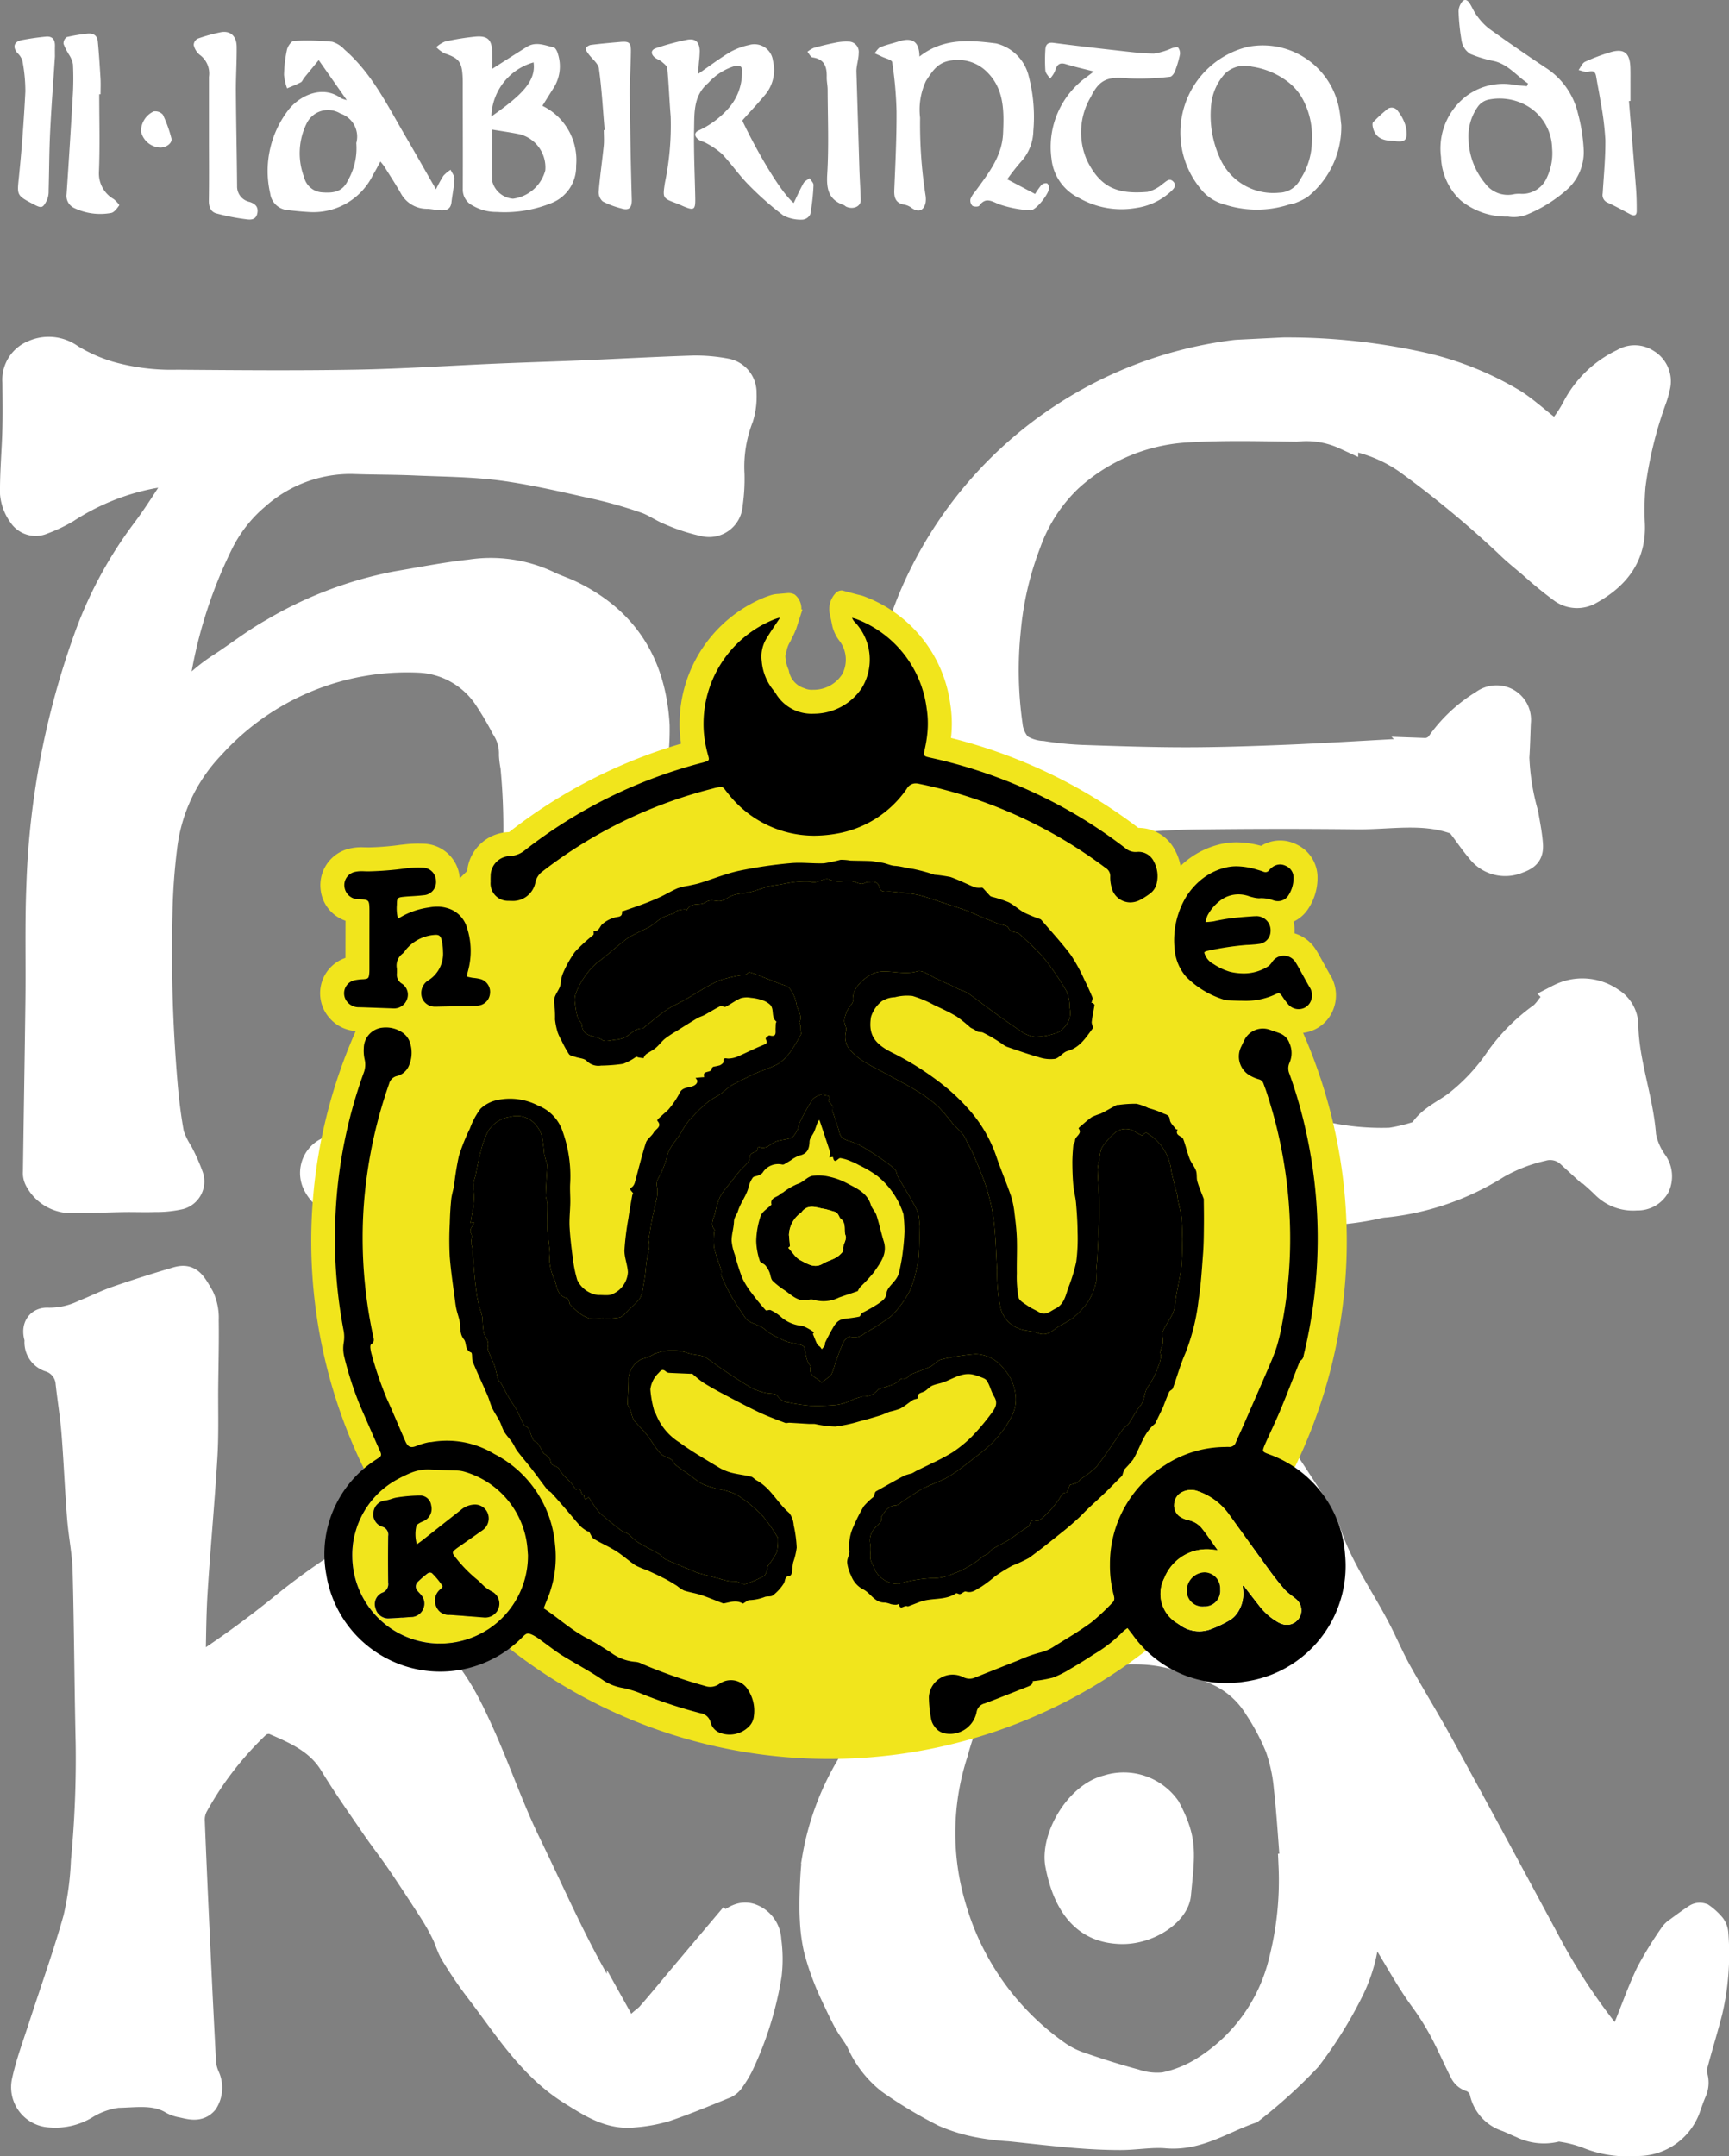 <svg xmlns="http://www.w3.org/2000/svg" viewBox="0 0 131.407 163.842"><rect x="0" y="0" width="131.407" height="163.842" fill="#808080" stroke="none"/><defs><style>.cls-1{fill:#ffffff;}.cls-2,.cls-3{fill:none;stroke:#ffffff;stroke-miterlimit:10;}.cls-2{stroke-width:2px;}.cls-4{fill:#f1e51c;}</style></defs><g id="Layer_2" data-name="Layer 2"><g id="Layer_1-2" data-name="Layer 1"><path class="cls-1" d="M27.079,10.873a1.846,1.846,0,0,0-1.204-2.242,1.803,1.803,0,0,0-2.572.754,5.111,5.111,0,0,0-.193,4.074,1.503,1.503,0,0,0,1.387,1.161c.812.058,1.531-.012,1.946-.912a4.887,4.887,0,0,0,.636-2.835m-.725-3.268c-.756-1.078-1.414-2.016-2.131-3.038-.41.499-.763.925-1.112,1.355-.088.109-.138.276-.249.334-.336.175-.694.31-1.043.46a4.195,4.195,0,0,1-.233-1.026,10.185,10.185,0,0,1,.223-1.908c.058-.262.336-.667.53-.676a18.922,18.922,0,0,1,2.906.068,2.06,2.06,0,0,1,.94.596c2.066,1.788,3.244,4.208,4.588,6.507.767,1.313,1.517,2.638,2.362,4.11a9.612,9.612,0,0,1,.569-1.036,2.695,2.695,0,0,1,.543-.449c.104.231.305.467.294.693-.028.598-.161,1.19-.229,1.788-.061.541-.424.625-.858.597-.318-.02-.632-.09-.949-.111a2.247,2.247,0,0,1-2.003-1.111c-.402-.714-.855-1.4-1.289-2.095-.071-.113-.162-.212-.301-.39-.209.381-.374.707-.563,1.019a5.035,5.035,0,0,1-4.731,2.827c-.6-.028-1.2-.088-1.797-.158a1.45,1.45,0,0,1-1.287-1.263,7.603,7.603,0,0,1,1.377-6.333c.834-1.085,2.586-1.949,4.008-.901a2.174,2.174,0,0,0,.435.141"/><path class="cls-1" d="M37.344,8.852c2.261-1.586,3.413-2.663,3.208-4.111a4.397,4.397,0,0,0-3.208,4.111m.057.995c0,1.266-.032,2.606.014,3.943a1.769,1.769,0,0,0,1.575,1.312,2.933,2.933,0,0,0,2.452-2.149,2.599,2.599,0,0,0-1.974-2.757c-.697-.139-1.402-.238-2.067-.349m3.822-1.805a4.58,4.58,0,0,1,2.564,4.554,2.951,2.951,0,0,1-1.822,2.813,9.447,9.447,0,0,1-4.224.698,3.511,3.511,0,0,1-1.817-.485,1.34,1.34,0,0,1-.751-1.212c.009-2.548,0-5.097-.003-7.645,0-.301.007-.603-.008-.903-.057-1.17-.282-1.436-1.386-1.811a2.519,2.519,0,0,1-.62-.467,2.259,2.259,0,0,1,.654-.421,18.42,18.42,0,0,1,2.349-.381c.916-.072,1.213.242,1.251,1.174.018.435.004.871.004,1.273.889-.565,1.756-1.124,2.631-1.67.68-.424,1.368-.109,2.036.042.146.033.284.33.331.528a3.075,3.075,0,0,1-.299,2.496c-.3.468-.592.942-.89,1.417"/><path class="cls-1" d="M111.612,10.617a5.458,5.458,0,0,0,1.251,3.306,2.143,2.143,0,0,0,2.237.827,2.472,2.472,0,0,1,.539-.017,2.042,2.042,0,0,0,1.936-1.258,4.318,4.318,0,0,0,.388-2.222,3.82,3.82,0,0,0-2.045-3.288,4.199,4.199,0,0,0-2.731-.404,1.344,1.344,0,0,0-.852.524,3.891,3.891,0,0,0-.723,2.532m4.522-4.272c-.852-.563-1.486-1.426-2.551-1.696a9.358,9.358,0,0,1-1.831-.548,1.449,1.449,0,0,1-.652-.914,16.263,16.263,0,0,1-.247-2.327,1.196,1.196,0,0,1,.194-.614c.198-.348.447-.307.647.003.195.302.328.65.546.933a4.769,4.769,0,0,0,.934.997q2.197,1.572,4.449,3.067a5.651,5.651,0,0,1,2.298,3.349,13.176,13.176,0,0,1,.442,2.766,3.815,3.815,0,0,1-1.353,3.12,10.718,10.718,0,0,1-3.05,1.861,2.759,2.759,0,0,1-1.354.117,5.495,5.495,0,0,1-3.598-1.235,4.715,4.715,0,0,1-1.489-3.29,5.009,5.009,0,0,1,2.013-4.698,4.69,4.69,0,0,1,3.576-.785c.312.041.625.066.937.098.03-.068.059-.136.089-.204"/><path class="cls-1" d="M53.052,5.621c.868-.6,1.618-1.169,2.42-1.651a5.032,5.032,0,0,1,1.453-.548,1.418,1.418,0,0,1,1.82,1.192,2.932,2.932,0,0,1-.53,2.511c-.563.688-1.177,1.333-1.802,2.034,1.095,2.307,2.881,5.413,3.91,6.269.252-.519.475-1.026.745-1.507.091-.162.302-.255.459-.38.106.176.311.357.302.526a16.493,16.493,0,0,1-.244,2.209.727.727,0,0,1-.573.413,2.878,2.878,0,0,1-1.476-.315,23.38,23.38,0,0,1-2.654-2.341c-.717-.725-1.299-1.584-2.001-2.327a5.964,5.964,0,0,0-1.208-.829c-.166-.105-.383-.132-.544-.242-.394-.266-.394-.589.04-.751a6.778,6.778,0,0,0,2.111-1.558,4.095,4.095,0,0,0,1.113-2.894c.041-.41-.189-.476-.522-.422a4.408,4.408,0,0,0-2.046,1.301c-1.121.936-1.049,2.244-1.072,3.484-.032,1.745.053,3.493.088,5.239.018.929-.083.994-.96.617-.148-.064-.293-.134-.443-.189-1.082-.403-1.08-.401-.902-1.578a21.537,21.537,0,0,0,.437-5.023c-.101-1.219-.144-2.444-.256-3.662-.017-.183-.256-.365-.425-.509-.161-.136-.386-.197-.545-.336-.306-.268-.273-.569.107-.692a18.259,18.259,0,0,1,2.374-.641c.644-.116.93.186.953.846a7.648,7.648,0,0,1-.059.839c-.022.277-.043.555-.07.915"/><path class="cls-1" d="M69.881,4.299c1.811-1.424,3.823-1.252,5.824-.998a3.365,3.365,0,0,1,2.478,2.482,12.228,12.228,0,0,1,.353,4.163,3.564,3.564,0,0,1-.896,2.297,16.27,16.27,0,0,0-1.087,1.382c.731.385,1.398.737,2.117,1.116a5.775,5.775,0,0,1,.476-.679.524.524,0,0,1,.408-.137c.08.013.178.208.184.325.024.441-1.015,1.77-1.441,1.733a8.868,8.868,0,0,1-2.32-.445c-.586-.221-1.052-.605-1.554.098-.064.089-.407.086-.524-.003a.586.586,0,0,1-.14-.51,1.812,1.812,0,0,1,.347-.552c.974-1.349,2.05-2.649,2.129-4.427.074-1.662.099-3.334-1.175-4.629a3.122,3.122,0,0,0-2.714-.927c-1.034.13-1.423.718-1.967,1.559a5.121,5.121,0,0,0-.449,2.804,35.101,35.101,0,0,0,.406,5.85,1.811,1.811,0,0,1,.012.596c-.129.614-.545.763-1.049.413a1.383,1.383,0,0,0-.539-.254c-.665-.099-.818-.498-.793-1.11.083-1.985.181-3.972.172-5.958a28.88,28.88,0,0,0-.333-3.767c-.024-.175-.521-.287-.801-.425-.177-.087-.359-.167-.539-.25.148-.158.267-.387.449-.461.443-.182.917-.285,1.375-.432.859-.276,1.579-.177,1.591,1.146"/><path class="cls-1" d="M99.708,10.645a5.963,5.963,0,0,0-.728-3.167,4.183,4.183,0,0,0-1.088-1.253,5.883,5.883,0,0,0-2.754-1.161,2.163,2.163,0,0,0-2.049.543,4.123,4.123,0,0,0-1.027,2.247,7.834,7.834,0,0,0,.81,4.485,4.431,4.431,0,0,0,4.359,2.304,1.842,1.842,0,0,0,1.599-1.024,5.379,5.379,0,0,0,.878-2.974m2.234-1.133a6.83,6.83,0,0,1-2.546,5.439,4.645,4.645,0,0,1-1.06.513c-.108.048-.242.032-.352.076a7.914,7.914,0,0,1-4.903.003,3.402,3.402,0,0,1-1.861-1.233,6.701,6.701,0,0,1,3.613-10.749,5.905,5.905,0,0,1,6.956,4.773c.082.432.114.873.153,1.178"/><path class="cls-1" d="M83.133,5.433c-.787-.204-1.469-.355-2.134-.561-.558-.174-.697.142-.833.568a2.238,2.238,0,0,1-.364.534c-.124-.204-.333-.401-.353-.615a12.216,12.216,0,0,1-.001-1.566c.013-.375.164-.592.605-.536q2.323.299,4.653.556c.995.11,1.994.247,2.992.258a5.156,5.156,0,0,0,1.37-.409c.156-.045.414-.115.472-.045a.707.707,0,0,1,.135.535,8.099,8.099,0,0,1-.377,1.265c-.064.167-.234.406-.371.416a19.628,19.628,0,0,1-3.164.121c-1.516-.138-2.185.035-2.85,1.397a5.265,5.265,0,0,0-.312,4.807c1.043,2.157,2.388,2.608,4.609,2.425a2.757,2.757,0,0,0,1.143-.598c.268-.182.519-.503.821-.182.307.328-.02.593-.248.806a4.889,4.889,0,0,1-2.566,1.192,6.503,6.503,0,0,1-4.337-.749,3.724,3.724,0,0,1-2.109-2.999,6.536,6.536,0,0,1,2.731-6.246c.137-.108.277-.213.488-.374"/><path class="cls-1" d="M7.542,7.163c0,1.988.059,3.978-.025,5.963a2.243,2.243,0,0,0,1.127,2.005c.172.132.448.435.419.474-.167.232-.39.547-.63.58a4.589,4.589,0,0,1-2.815-.387,1.018,1.018,0,0,1-.557-1.049q.258-3.814.48-7.631a22.096,22.096,0,0,0,.005-2.229,2,2,0,0,0-.284-.708,4.952,4.952,0,0,1-.434-.847.586.586,0,0,1,.248-.516,12.382,12.382,0,0,1,1.541-.257c.444-.059.772.112.817.583.089.936.149,1.875.204,2.814.023.4.004.803.004,1.205Z"/><path class="cls-1" d="M15.882,10.482q0-2.32,0-4.642a1.748,1.748,0,0,0-.709-1.678,1.351,1.351,0,0,1-.451-.746.576.576,0,0,1,.295-.476,13.318,13.318,0,0,1,1.735-.485c.73-.151,1.225.265,1.235,1.082.013,1.144-.067,2.289-.059,3.433.016,2.388.071,4.776.091,7.164a1.195,1.195,0,0,0,.952,1.21c.439.144.691.386.581.885-.11.502-.526.478-.863.431a16.245,16.245,0,0,1-2.266-.449c-.41-.118-.557-.503-.55-.966.025-1.588.009-3.175.009-4.763"/><path class="cls-1" d="M65.089,5.419q.114,3.72.228,7.44c.026.781.08,1.561.1,2.342.013.482-.548.739-1.088.512-.073-.03-.128-.104-.201-.13-1.141-.4-1.327-1.194-1.257-2.345.129-2.135.039-4.283.031-6.426-.001-.319-.078-.639-.07-.958.02-.778-.172-1.365-1.075-1.489-.147-.021-.261-.282-.39-.431a2.065,2.065,0,0,1,.474-.292c.535-.151,1.077-.284,1.622-.391a3.967,3.967,0,0,1,1.005-.09.779.779,0,0,1,.795.87c0,.461-.174.927-.174,1.388h0"/><path class="cls-1" d="M123.802,7.68c.181,2.217.368,4.434.539,6.652.044.567.054,1.139.053,1.708-.002.352-.201.395-.487.244-.565-.299-1.123-.613-1.704-.876a.628.628,0,0,1-.396-.715c.082-1.358.22-2.718.203-4.076a22.156,22.156,0,0,0-.369-2.92c-.091-.615-.223-1.223-.321-1.837-.058-.364-.177-.529-.602-.407-.218.062-.494-.08-.744-.13.162-.216.279-.528.495-.63a14.72,14.72,0,0,1,1.853-.704c1.082-.345,1.553.004,1.588,1.148.013.422.006.845.007,1.267s0,.844,0,1.266c-.038.003-.077.007-.115.01"/><path class="cls-1" d="M45.954,9.884c-.134-1.559-.219-3.124-.435-4.671-.057-.403-.532-.743-.802-1.122-.094-.131-.237-.329-.196-.429a.586.586,0,0,1,.421-.253c.731-.092,1.465-.156,2.199-.221.675-.06.816.049.809.731-.012,1.103-.097,2.206-.086,3.309q.042,3.963.151,7.926c.017.64-.202.875-.813.681a6.63,6.63,0,0,1-1.39-.525.934.934,0,0,1-.31-.753c.094-1.158.264-2.309.382-3.466.04-.397.006-.802.006-1.203l.064-.004"/><path class="cls-1" d="M4.175,4.294c-.129,1.986-.276,3.866-.366,5.748-.072,1.484-.071,2.971-.113,4.455a1.701,1.701,0,0,1-.12.694c-.323.645-.411.657-1.059.316-1.28-.674-1.22-.668-1.071-2.133.217-2.133.372-4.274.481-6.415a12.225,12.225,0,0,0-.224-2.333,1.322,1.322,0,0,0-.367-.583c-.382-.438-.295-.858.274-.986a18.592,18.592,0,0,1,1.841-.268c.519-.063.738.205.725.707-.007.301-.001.603-.001.798"/><path class="cls-1" d="M105.885,10.705c-.704-.01-1.358-.175-1.546-1.038-.026-.123-.047-.309.02-.379a11.408,11.408,0,0,1,.994-.922.558.558,0,0,1,.892.08,3.338,3.338,0,0,1,.611,1.22c.16,1.009-.034,1.18-.971,1.039"/><path class="cls-1" d="M12.171,11.213a1.564,1.564,0,0,1-1.454-1.221,1.655,1.655,0,0,1,.962-1.523.777.777,0,0,1,.698.244,9.841,9.841,0,0,1,.649,1.793c.096.359-.379.715-.855.707"/><path class="cls-1" d="M13.396,53.621a5.475,5.475,0,0,0,.465-.448,12.935,12.935,0,0,1,2.981-2.612c1.286-.838,2.499-1.801,3.834-2.549a29.318,29.318,0,0,1,9.436-3.601c1.874-.316,3.743-.687,5.629-.893a10.214,10.214,0,0,1,5.874.837c.574.29,1.199.478,1.778.759,4.179,2.024,6.234,5.399,6.5,10.009a19.261,19.261,0,0,1-1.802,8.463,98.102,98.102,0,0,1-5.703,12.285c-.905,1.568-1.816,3.134-2.737,4.723.37-.07.772-.117,1.157-.225a6.269,6.269,0,0,1,4.831.72c.887.481,1.804.912,2.668,1.43.622.372,1.153.896,1.774,1.272a4.542,4.542,0,0,0,2.332.942.639.639,0,0,0,.427-.336c.911-1.846,1.787-3.709,2.71-5.55a6.5,6.5,0,0,1,1.027-1.559,1.144,1.144,0,0,1,2.044.473,3.426,3.426,0,0,1,.278,1.163c-.036,2.512-.056,5.026-.207,7.531a10.859,10.859,0,0,1-.704,2.724,2.713,2.713,0,0,1-2.032,1.792c-1.249.321-2.488.721-3.757.917a12.325,12.325,0,0,1-2.86-.005,21.869,21.869,0,0,1-3.099-.458c-1.2-.275-2.37-.679-3.555-1.02-1.39-.4-2.764-.882-4.179-1.155a10.86,10.86,0,0,0-3.173-.132,14.496,14.496,0,0,0-4.462,1.04,33.25,33.25,0,0,1-3.375,1.272,2.884,2.884,0,0,1-3.429-1.326,1.913,1.913,0,0,1,.66-2.603,13.968,13.968,0,0,0,1.949-1.29c1.054-.909,2.046-1.893,3.044-2.866.512-.5.945-1.081,1.473-1.561a16.346,16.346,0,0,0,3.668-4.99,26.146,26.146,0,0,0,1.442-2.905c1.123-3.287,2.703-6.463,2.944-9.985a48.893,48.893,0,0,0-.213-5.64,6.625,6.625,0,0,1-.113-.88,3.579,3.579,0,0,0-.585-2.083,23.869,23.869,0,0,0-1.298-2.211,6.522,6.522,0,0,0-5.263-2.975,20,20,0,0,0-15.696,6.597,13.35,13.35,0,0,0-3.62,7.733,47.431,47.431,0,0,0-.349,4.898,117.955,117.955,0,0,0,.398,13.133c.108,1.246.261,2.493.488,3.721a6.297,6.297,0,0,0,.669,1.392,13.952,13.952,0,0,1,.799,1.804,1.174,1.174,0,0,1-.786,1.516,7.943,7.943,0,0,1-1.888.194c-.795.029-1.592-.007-2.388.006-1.393.021-2.786.097-4.178.076a2.877,2.877,0,0,1-2.381-1.581,1.045,1.045,0,0,1-.1-.552c.06-4.364.137-8.728.19-13.092.035-2.899-.047-5.801.073-8.696a61.401,61.401,0,0,1,3.725-19.133,30.89,30.89,0,0,1,4.284-7.813c.822-1.093,1.55-2.258,2.3-3.404a9.746,9.746,0,0,0,.532-1.114c-.828.116-1.523.205-2.214.313a18.146,18.146,0,0,0-6.606,2.656,11.235,11.235,0,0,1-1.784.844,1.304,1.304,0,0,1-1.63-.486,3.232,3.232,0,0,1-.612-1.617c-.018-1.6.132-3.201.176-4.803.034-1.22.014-2.443.003-3.665a2.177,2.177,0,0,1,1.375-2.206,2.84,2.84,0,0,1,2.817.303,12.438,12.438,0,0,0,2.937,1.31,17.314,17.314,0,0,0,5.175.647c4.537.036,9.076.075,13.612-.005,3.591-.064,7.179-.309,10.769-.463,2.144-.092,4.289-.153,6.433-.244,2.805-.119,5.61-.277,8.416-.366a12.331,12.331,0,0,1,2.436.215,1.62,1.62,0,0,1,1.35,1.645,5.418,5.418,0,0,1-.231,1.849,10.34,10.34,0,0,0-.685,4.303,13.406,13.406,0,0,1-.135,2.294,1.555,1.555,0,0,1-1.823,1.463,13.66,13.66,0,0,1-2.667-.854c-.646-.252-1.225-.688-1.879-.911a33.819,33.819,0,0,0-3.606-1.043c-2.414-.535-4.829-1.116-7.274-1.446-2.204-.297-4.449-.304-6.677-.401-1.585-.069-3.174-.055-4.76-.113a10.743,10.743,0,0,0-7.272,2.73,11.007,11.007,0,0,0-2.788,3.592,36.065,36.065,0,0,0-3.324,10.753c-.086.482-.101.976-.149,1.464.056.021.111.042.166.063"/><path class="cls-2" d="M13.396,53.621a5.475,5.475,0,0,0,.465-.448,12.935,12.935,0,0,1,2.981-2.612c1.286-.838,2.499-1.801,3.834-2.549a29.318,29.318,0,0,1,9.436-3.601c1.874-.316,3.743-.687,5.629-.893a10.214,10.214,0,0,1,5.874.837c.574.29,1.199.478,1.778.759,4.179,2.024,6.234,5.399,6.5,10.009a19.261,19.261,0,0,1-1.802,8.463,98.102,98.102,0,0,1-5.703,12.285c-.905,1.568-1.816,3.134-2.737,4.723.37-.07.772-.117,1.157-.225a6.269,6.269,0,0,1,4.831.72c.887.481,1.804.912,2.668,1.43.622.372,1.153.896,1.774,1.272a4.542,4.542,0,0,0,2.332.942.639.639,0,0,0,.427-.336c.911-1.846,1.787-3.709,2.71-5.55a6.5,6.5,0,0,1,1.027-1.559,1.144,1.144,0,0,1,2.044.473,3.426,3.426,0,0,1,.278,1.163c-.036,2.512-.056,5.026-.207,7.531a10.859,10.859,0,0,1-.704,2.724,2.713,2.713,0,0,1-2.032,1.792c-1.249.321-2.488.721-3.757.917a12.325,12.325,0,0,1-2.86-.005,21.869,21.869,0,0,1-3.099-.458c-1.2-.275-2.37-.679-3.555-1.02-1.39-.4-2.764-.882-4.179-1.155a10.86,10.86,0,0,0-3.173-.132,14.496,14.496,0,0,0-4.462,1.04,33.25,33.25,0,0,1-3.375,1.272,2.884,2.884,0,0,1-3.429-1.326,1.913,1.913,0,0,1,.66-2.603,13.968,13.968,0,0,0,1.949-1.29c1.054-.909,2.046-1.893,3.044-2.866.512-.5.945-1.081,1.473-1.561a16.346,16.346,0,0,0,3.668-4.99,26.146,26.146,0,0,0,1.442-2.905c1.123-3.287,2.703-6.463,2.944-9.985a48.893,48.893,0,0,0-.213-5.64,6.625,6.625,0,0,1-.113-.88,3.579,3.579,0,0,0-.585-2.083,23.869,23.869,0,0,0-1.298-2.211,6.522,6.522,0,0,0-5.263-2.975,20,20,0,0,0-15.696,6.597,13.35,13.35,0,0,0-3.62,7.733,47.431,47.431,0,0,0-.349,4.898,117.955,117.955,0,0,0,.398,13.133c.108,1.246.261,2.493.488,3.721a6.297,6.297,0,0,0,.669,1.392,13.952,13.952,0,0,1,.799,1.804,1.174,1.174,0,0,1-.786,1.516,7.943,7.943,0,0,1-1.888.194c-.795.029-1.592-.007-2.388.006-1.393.021-2.786.097-4.178.076a2.877,2.877,0,0,1-2.381-1.581,1.045,1.045,0,0,1-.1-.552c.06-4.364.137-8.728.19-13.092.035-2.899-.047-5.801.073-8.696a61.401,61.401,0,0,1,3.725-19.133,30.89,30.89,0,0,1,4.284-7.813c.822-1.093,1.55-2.258,2.3-3.404a9.746,9.746,0,0,0,.532-1.114c-.828.116-1.523.205-2.214.313a18.146,18.146,0,0,0-6.606,2.656,11.235,11.235,0,0,1-1.784.844,1.304,1.304,0,0,1-1.63-.486,3.232,3.232,0,0,1-.612-1.617c-.018-1.6.132-3.201.176-4.803.034-1.22.014-2.443.003-3.665a2.177,2.177,0,0,1,1.375-2.206,2.84,2.84,0,0,1,2.817.303,12.438,12.438,0,0,0,2.937,1.31,17.314,17.314,0,0,0,5.175.647c4.537.036,9.076.075,13.612-.005,3.591-.064,7.179-.309,10.769-.463,2.144-.092,4.289-.153,6.433-.244,2.805-.119,5.61-.277,8.416-.366a12.331,12.331,0,0,1,2.436.215,1.62,1.62,0,0,1,1.35,1.645,5.418,5.418,0,0,1-.231,1.849,10.34,10.34,0,0,0-.685,4.303,13.406,13.406,0,0,1-.135,2.294,1.555,1.555,0,0,1-1.823,1.463,13.66,13.66,0,0,1-2.667-.854c-.646-.252-1.225-.688-1.879-.911a33.819,33.819,0,0,0-3.606-1.043c-2.414-.535-4.829-1.116-7.274-1.446-2.204-.297-4.449-.304-6.677-.401-1.585-.069-3.174-.055-4.76-.113a10.743,10.743,0,0,0-7.272,2.73,11.007,11.007,0,0,0-2.788,3.592,36.065,36.065,0,0,0-3.324,10.753c-.086.482-.101.976-.149,1.464C13.286,53.579,13.341,53.6,13.396,53.621Z"/><path class="cls-1" d="M97.529,26.642a47.148,47.148,0,0,1,10.104,1.028,23.676,23.676,0,0,1,7.471,2.929c.799.524,1.521,1.167,2.272,1.763.685.544,1.095.51,1.606-.192a9.745,9.745,0,0,0,.72-1.153,7.923,7.923,0,0,1,3.668-3.531,1.643,1.643,0,0,1,1.779.024,1.696,1.696,0,0,1,.797,1.843,7.23,7.23,0,0,1-.25.905,30.98,30.98,0,0,0-1.63,6.645,22.035,22.035,0,0,0-.051,2.93c.102,2.441-1.181,4.001-3.177,5.112a1.951,1.951,0,0,1-2.101-.089,30.308,30.308,0,0,1-2.37-1.938c-.611-.517-1.24-1.018-1.806-1.581a78.001,78.001,0,0,0-7.657-6.329,10.971,10.971,0,0,0-4.372-1.787c-.101-.024-.224-.005-.307-.055a7.007,7.007,0,0,0-3.715-.6c-2.877-.039-5.765-.119-8.631.08a14.446,14.446,0,0,0-8.627,3.767,12.522,12.522,0,0,0-3.122,4.83,24.488,24.488,0,0,0-1.548,6.659,29.613,29.613,0,0,0,.141,7.207,2.799,2.799,0,0,0,.749,1.639,3.56,3.56,0,0,0,1.742.556,25.277,25.277,0,0,0,3.005.303c2.65.092,5.301.182,7.951.181,2.546-.002,5.094-.089,7.639-.193,2.859-.118,5.714-.3,8.572-.449.627-.033,1.255-.057,1.883-.066a1.35,1.35,0,0,0,1.183-.617,11.165,11.165,0,0,1,3.279-3.042,1.672,1.672,0,0,1,1.782-.151,1.618,1.618,0,0,1,.841,1.624c-.038.888-.056,1.778-.115,2.665a18.043,18.043,0,0,0,.683,4.27c.132.771.291,1.542.351,2.32.057.741-.227.987-.931,1.24a2.46,2.46,0,0,1-2.912-.807c-.534-.618-.98-1.312-1.49-1.952a1.114,1.114,0,0,0-.507-.283c-2.401-.801-4.865-.296-7.3-.324q-6.229-.069-12.461.015c-2.089.031-4.177.223-6.263.373-1.319.094-2.639.216-3.951.381a10.024,10.024,0,0,0-1.453.428c-.401.115-.516.331-.363.739.55,1.471,1.023,2.973,1.63,4.42a42.085,42.085,0,0,0,2.244,4.776,31.302,31.302,0,0,0,5.281,6.941,11.732,11.732,0,0,0,4.636,2.837,31.385,31.385,0,0,1,3.768,1.796,13.63,13.63,0,0,0,1.446.587,20.123,20.123,0,0,0,8.039,1.38,12.781,12.781,0,0,0,2.212-.546.231.231,0,0,0,.134-.079c.621-1.039,1.74-1.484,2.649-2.166a15.052,15.052,0,0,0,3.264-3.514,14.137,14.137,0,0,1,3.294-3.256,4.809,4.809,0,0,0,.554-.656c.23-.251.437-.598.727-.706a3.817,3.817,0,0,1,3.925.262,2.247,2.247,0,0,1,1.076,1.766c.022,2.907,1.14,5.635,1.353,8.516a5.048,5.048,0,0,0,.853,1.992,1.831,1.831,0,0,1,.198,1.831,1.656,1.656,0,0,1-1.527.843,3.062,3.062,0,0,1-2.505-.941c-.837-.812-1.761-1.533-2.62-2.323a2.149,2.149,0,0,0-2.047-.481,12.416,12.416,0,0,0-3.433,1.335,19.771,19.771,0,0,1-8.47,2.945,3.327,3.327,0,0,0-.723.117,22.353,22.353,0,0,1-6.864.406c-1.307-.029-2.616.011-3.923-.017a10.49,10.49,0,0,1-1.555-.195q-2.474-.432-4.941-.894a4.987,4.987,0,0,1-1.052-.31,31.368,31.368,0,0,1-7.571-3.983c-1.07-.86-2.27-1.565-3.3-2.468a14.449,14.449,0,0,1-2.935-3.983c-1.017-1.826-1.954-3.699-2.89-5.57-.647-1.295-1.24-2.617-1.841-3.934a.874.874,0,0,1-.088-.603,1.613,1.613,0,0,0-.139-1.307,15.404,15.404,0,0,1-.862-5.139c-.062-1.116-.137-2.232-.145-3.348a37.873,37.873,0,0,1,2.691-14.587,30.791,30.791,0,0,1,24.66-18.868c.087-.011.174-.017.261-.022,1.08-.054,2.16-.108,3.428-.171"/><path class="cls-2" d="M97.529,26.642a47.148,47.148,0,0,1,10.104,1.028,23.676,23.676,0,0,1,7.471,2.929c.799.524,1.521,1.167,2.272,1.763.685.544,1.095.51,1.606-.192a9.745,9.745,0,0,0,.72-1.153,7.923,7.923,0,0,1,3.668-3.531,1.643,1.643,0,0,1,1.779.024,1.696,1.696,0,0,1,.797,1.843,7.23,7.23,0,0,1-.25.905,30.98,30.98,0,0,0-1.63,6.645,22.035,22.035,0,0,0-.051,2.93c.102,2.441-1.181,4.001-3.177,5.112a1.951,1.951,0,0,1-2.101-.089,30.308,30.308,0,0,1-2.37-1.938c-.611-.517-1.24-1.018-1.806-1.581a78.001,78.001,0,0,0-7.657-6.329,10.971,10.971,0,0,0-4.372-1.787c-.101-.024-.224-.005-.307-.055a7.007,7.007,0,0,0-3.715-.6c-2.877-.039-5.765-.119-8.631.08a14.446,14.446,0,0,0-8.627,3.767,12.522,12.522,0,0,0-3.122,4.83,24.488,24.488,0,0,0-1.548,6.659,29.613,29.613,0,0,0,.141,7.207,2.799,2.799,0,0,0,.749,1.639,3.56,3.56,0,0,0,1.742.556,25.277,25.277,0,0,0,3.005.303c2.65.092,5.301.182,7.951.181,2.546-.002,5.094-.089,7.639-.193,2.859-.118,5.714-.3,8.572-.449.627-.033,1.255-.057,1.883-.066a1.35,1.35,0,0,0,1.183-.617,11.165,11.165,0,0,1,3.279-3.042,1.672,1.672,0,0,1,1.782-.151,1.618,1.618,0,0,1,.841,1.624c-.038.888-.056,1.778-.115,2.665a18.043,18.043,0,0,0,.683,4.27c.132.771.291,1.542.351,2.32.057.741-.227.987-.931,1.24a2.46,2.46,0,0,1-2.912-.807c-.534-.618-.98-1.312-1.49-1.952a1.114,1.114,0,0,0-.507-.283c-2.401-.801-4.865-.296-7.3-.324q-6.229-.069-12.461.015c-2.089.031-4.177.223-6.263.373-1.319.094-2.639.216-3.951.381a10.024,10.024,0,0,0-1.453.428c-.401.115-.516.331-.363.739.55,1.471,1.023,2.973,1.63,4.42a42.085,42.085,0,0,0,2.244,4.776,31.302,31.302,0,0,0,5.281,6.941,11.732,11.732,0,0,0,4.636,2.837,31.385,31.385,0,0,1,3.768,1.796,13.63,13.63,0,0,0,1.446.587,20.123,20.123,0,0,0,8.039,1.38,12.781,12.781,0,0,0,2.212-.546.231.231,0,0,0,.134-.079c.621-1.039,1.74-1.484,2.649-2.166a15.052,15.052,0,0,0,3.264-3.514,14.137,14.137,0,0,1,3.294-3.256,4.809,4.809,0,0,0,.554-.656c.23-.251.437-.598.727-.706a3.817,3.817,0,0,1,3.925.262,2.247,2.247,0,0,1,1.076,1.766c.022,2.907,1.14,5.635,1.353,8.516a5.048,5.048,0,0,0,.853,1.992,1.831,1.831,0,0,1,.198,1.831,1.656,1.656,0,0,1-1.527.843,3.062,3.062,0,0,1-2.505-.941c-.837-.812-1.761-1.533-2.62-2.323a2.149,2.149,0,0,0-2.047-.481,12.416,12.416,0,0,0-3.433,1.335,19.771,19.771,0,0,1-8.47,2.945,3.327,3.327,0,0,0-.723.117,22.353,22.353,0,0,1-6.864.406c-1.307-.029-2.616.011-3.923-.017a10.49,10.49,0,0,1-1.555-.195q-2.474-.432-4.941-.894a4.987,4.987,0,0,1-1.052-.31,31.368,31.368,0,0,1-7.571-3.983c-1.07-.86-2.27-1.565-3.3-2.468a14.449,14.449,0,0,1-2.935-3.983c-1.017-1.826-1.954-3.699-2.89-5.57-.647-1.295-1.24-2.617-1.841-3.934a.874.874,0,0,1-.088-.603,1.613,1.613,0,0,0-.139-1.307,15.404,15.404,0,0,1-.862-5.139c-.062-1.116-.137-2.232-.145-3.348a37.873,37.873,0,0,1,2.691-14.587,30.791,30.791,0,0,1,24.66-18.868c.087-.011.174-.017.261-.022C95.181,26.759,96.261,26.705,97.529,26.642Z"/><path class="cls-1" d="M14.674,126.916a1.41,1.41,0,0,0,.317-.106,75.094,75.094,0,0,0,6.334-4.591,50.228,50.228,0,0,1,4.119-3.041c.254-.185.501-.38.742-.581q3.756-3.131,7.51-6.264c2.422-2.024,4.859-4.031,7.25-6.091a4.807,4.807,0,0,0,1.513-2.152,2.276,2.276,0,0,0-.82-2.602,2.276,2.276,0,0,1-.879-2.172,1.264,1.264,0,0,1,1.369-1.231,7.653,7.653,0,0,1,1.953.28,10.644,10.644,0,0,0,6.335.049,6.524,6.524,0,0,1,3.76.044,1.358,1.358,0,0,1,.907.794c.88,1.847.593,3.305-1.081,4.843a31.753,31.753,0,0,1-8.019,5.719,22.827,22.827,0,0,0-3.556,2.456c-2.259,1.638-4.523,3.271-6.753,4.95-.945.711-1.809,1.53-2.709,2.302q-2.085,1.788-4.17,3.58a3.8,3.8,0,0,0-.575.597c1.522-.261,2.548.558,3.665,1.367,2.384,1.727,3.591,4.238,4.735,6.784,1.216,2.705,2.172,5.532,3.468,8.195,2.22,4.561,4.195,9.258,7.032,13.5a2.325,2.325,0,0,0,1.26,1.063c-.094-.812.587-1.018.976-1.461.885-1.008,1.732-2.051,2.596-3.077q1.546-1.839,3.098-3.674a1.039,1.039,0,0,1,.156-.139c.563-.428,1.147-.872,1.903-.588a1.979,1.979,0,0,1,1.272,1.782,10.343,10.343,0,0,1,.031,2.606,25.285,25.285,0,0,1-2.137,6.875,8.033,8.033,0,0,1-.647,1.074,1.249,1.249,0,0,1-.489.457c-1.506.61-3.007,1.24-4.544,1.763a11.362,11.362,0,0,1-2.409.442c-1.832.2-3.263-.76-4.728-1.666-3.129-1.935-4.985-5.019-7.147-7.825a31.429,31.429,0,0,1-1.851-2.729c-.294-.477-.433-1.047-.685-1.553a16.308,16.308,0,0,0-.893-1.591c-.829-1.29-1.669-2.574-2.533-3.841-.629-.922-1.322-1.801-1.952-2.723-1.062-1.555-2.153-3.095-3.128-4.704-1.055-1.741-2.781-2.484-4.506-3.227a1.36,1.36,0,0,0-1.188.256,25.21,25.21,0,0,0-4.752,6.142,2.319,2.319,0,0,0-.26,1.143c.139,3.557.305,7.113.472,10.669q.183,3.922.394,7.843a3.742,3.742,0,0,0,.187.75c.019.067.062.127.079.193a1.968,1.968,0,0,1-.114,1.903c-.486.572-1.153.342-1.765.212a2.235,2.235,0,0,1-.692-.233c-1.319-.807-2.797-.53-4.192-.508a6.06,6.06,0,0,0-2.468.89,4.441,4.441,0,0,1-2.647.599,2.059,2.059,0,0,1-1.916-2.538c.304-1.389.811-2.733,1.249-4.091.89-2.754,1.877-5.481,2.655-8.266a23.57,23.57,0,0,0,.583-4.341,82.109,82.109,0,0,0,.362-8.942c-.1-4.381-.115-8.763-.232-13.143-.035-1.355-.32-2.702-.425-4.057-.167-2.14-.254-4.286-.423-6.426-.1-1.25-.304-2.492-.443-3.74a2.078,2.078,0,0,0-1.437-1.854,1.323,1.323,0,0,1-.925-1.413,1.201,1.201,0,0,0-.05-.307c-.184-.701.153-1.232.869-1.176a6.064,6.064,0,0,0,2.725-.618c.844-.332,1.658-.746,2.513-1.041q2.245-.775,4.528-1.443c.938-.277,1.196.199,1.837,1.311a3.688,3.688,0,0,1,.336,1.725c.026,1.691-.022,3.383-.038,5.075-.017,1.762.045,3.53-.06,5.287-.204,3.431-.53,6.854-.747,10.284-.116,1.828-.113,3.663-.159,5.496a3.589,3.589,0,0,0,.054.466"/><path class="cls-2" d="M14.674,126.916a1.41,1.41,0,0,0,.317-.106,75.094,75.094,0,0,0,6.334-4.591,50.228,50.228,0,0,1,4.119-3.041c.254-.185.501-.38.742-.581q3.756-3.131,7.51-6.264c2.422-2.024,4.859-4.031,7.25-6.091a4.807,4.807,0,0,0,1.513-2.152,2.276,2.276,0,0,0-.82-2.602,2.276,2.276,0,0,1-.879-2.172,1.264,1.264,0,0,1,1.369-1.231,7.653,7.653,0,0,1,1.953.28,10.644,10.644,0,0,0,6.335.049,6.524,6.524,0,0,1,3.76.044,1.358,1.358,0,0,1,.907.794c.88,1.847.593,3.305-1.081,4.843a31.753,31.753,0,0,1-8.019,5.719,22.827,22.827,0,0,0-3.556,2.456c-2.259,1.638-4.523,3.271-6.753,4.95-.945.711-1.809,1.53-2.709,2.302q-2.085,1.788-4.17,3.58a3.8,3.8,0,0,0-.575.597c1.522-.261,2.548.558,3.665,1.367,2.384,1.727,3.591,4.238,4.735,6.784,1.216,2.705,2.172,5.532,3.468,8.195,2.22,4.561,4.195,9.258,7.032,13.5a2.325,2.325,0,0,0,1.26,1.063c-.094-.812.587-1.018.976-1.461.885-1.008,1.732-2.051,2.596-3.077q1.546-1.839,3.098-3.674a1.039,1.039,0,0,1,.156-.139c.563-.428,1.147-.872,1.903-.588a1.979,1.979,0,0,1,1.272,1.782,10.343,10.343,0,0,1,.031,2.606,25.285,25.285,0,0,1-2.137,6.875,8.033,8.033,0,0,1-.647,1.074,1.249,1.249,0,0,1-.489.457c-1.506.61-3.007,1.24-4.544,1.763a11.362,11.362,0,0,1-2.409.442c-1.832.2-3.263-.76-4.728-1.666-3.129-1.935-4.985-5.019-7.147-7.825a31.429,31.429,0,0,1-1.851-2.729c-.294-.477-.433-1.047-.685-1.553a16.308,16.308,0,0,0-.893-1.591c-.829-1.29-1.669-2.574-2.533-3.841-.629-.922-1.322-1.801-1.952-2.723-1.062-1.555-2.153-3.095-3.128-4.704-1.055-1.741-2.781-2.484-4.506-3.227a1.36,1.36,0,0,0-1.188.256,25.21,25.21,0,0,0-4.752,6.142,2.319,2.319,0,0,0-.26,1.143c.139,3.557.305,7.113.472,10.669q.183,3.922.394,7.843a3.742,3.742,0,0,0,.187.75c.019.067.062.127.079.193a1.968,1.968,0,0,1-.114,1.903c-.486.572-1.153.342-1.765.212a2.235,2.235,0,0,1-.692-.233c-1.319-.807-2.797-.53-4.192-.508a6.06,6.06,0,0,0-2.468.89,4.441,4.441,0,0,1-2.647.599,2.059,2.059,0,0,1-1.916-2.538c.304-1.389.811-2.733,1.249-4.091.89-2.754,1.877-5.481,2.655-8.266a23.57,23.57,0,0,0,.583-4.341,82.109,82.109,0,0,0,.362-8.942c-.1-4.381-.115-8.763-.232-13.143-.035-1.355-.32-2.702-.425-4.057-.167-2.14-.254-4.286-.423-6.426-.1-1.25-.304-2.492-.443-3.74a2.078,2.078,0,0,0-1.437-1.854,1.323,1.323,0,0,1-.925-1.413,1.201,1.201,0,0,0-.05-.307c-.184-.701.153-1.232.869-1.176a6.064,6.064,0,0,0,2.725-.618c.844-.332,1.658-.746,2.513-1.041q2.245-.775,4.528-1.443c.938-.277,1.196.199,1.837,1.311a3.688,3.688,0,0,1,.336,1.725c.026,1.691-.022,3.383-.038,5.075-.017,1.762.045,3.53-.06,5.287-.204,3.431-.53,6.854-.747,10.284-.116,1.828-.113,3.663-.159,5.496A3.589,3.589,0,0,0,14.674,126.916Z"/><path class="cls-1" d="M98.172,141.798c.044-.003.089-.006.133-.008-.159-1.981-.275-3.965-.494-5.939a12.493,12.493,0,0,0-.656-3.057,17.398,17.398,0,0,0-1.642-3.092,6.812,6.812,0,0,0-2.709-2.484,21.066,21.066,0,0,0-3.517-1.338,11.15,11.15,0,0,0-2.829-.401c-1.269-.026-2.541.119-3.812.165a8.756,8.756,0,0,0-1.795-.002c-2.342.604-4.71,1.204-6.294,3.275a7.728,7.728,0,0,0-1.072,1.524,26.876,26.876,0,0,0-.916,2.774,19.679,19.679,0,0,0-.133,11.73,20.545,20.545,0,0,0,7.93,11.12,6.712,6.712,0,0,0,1.67.851c1.383.478,2.779.927,4.192,1.303a5.278,5.278,0,0,0,2.26.257,9.097,9.097,0,0,0,2.853-1.114,13.379,13.379,0,0,0,6.089-8.35,24.716,24.716,0,0,0,.742-7.214m5.906,4.166a4.955,4.955,0,0,0-.206.717,11.833,11.833,0,0,1-1.176,4.477,31.574,31.574,0,0,1-3.277,5.274,38.638,38.638,0,0,1-4.357,3.949c-2.101.716-3.989,2.085-6.391,1.876-1.154-.1-2.332.126-3.499.128-1.149.001-2.301-.058-3.446-.153-1.667-.14-3.329-.334-4.992-.508a18.439,18.439,0,0,1-2.12-.247,12.315,12.315,0,0,1-2.842-.84,32.854,32.854,0,0,1-4.166-2.502,7.737,7.737,0,0,1-2.286-2.969c-.246-.49-.613-.918-.886-1.397-.28-.488-.523-.998-.763-1.508-.292-.618-.595-1.233-.839-1.871a18.675,18.675,0,0,1-.757-2.303,12.555,12.555,0,0,1-.283-2.154c-.047-.783-.033-1.572-.006-2.357.027-.766.064-1.536.164-2.295a20.359,20.359,0,0,1,2.629-7.12,24.611,24.611,0,0,1,6.233-7.267,16.346,16.346,0,0,1,5.419-3.209c1.665-.511,3.32-1.053,4.986-1.562a3.863,3.863,0,0,1,.983-.14c2.163-.076,4.326-.167,6.489-.192.865-.01,1.731.132,2.69.213-.462-.978-.903-1.881-1.317-2.796a31.29,31.29,0,0,0-3.068-5.287c-1.379-1.931-2.672-3.924-4.052-5.854a12.89,12.89,0,0,0-1.465-1.483c-.147-.147-.296-.293-.429-.453s-.227-.358-.373-.504a18.646,18.646,0,0,1-1.866-1.98,2.208,2.208,0,0,0-3.34.303,5.286,5.286,0,0,0-.302.49,18.709,18.709,0,0,1-2.984,4.211c-.868.977-1.601,2.074-2.463,3.057a11.56,11.56,0,0,1-1.842,1.68.971.971,0,0,1-1.524-.812,12.635,12.635,0,0,1,.927-4.998c.38-1.196.876-2.362,1.166-3.579a12.954,12.954,0,0,0,.159-2.547,3.214,3.214,0,0,1,.516-1.67,2.887,2.887,0,0,1,2.413-1.096,3.944,3.944,0,0,1,.889-.003,24.249,24.249,0,0,0,3.41-.169,17.074,17.074,0,0,1,5.516.37,2.379,2.379,0,0,0,.775-.067,3.729,3.729,0,0,1,1.121-.064,19.384,19.384,0,0,1,5.554,2.38,22.593,22.593,0,0,1,6.479,6.383c1.576,2.196,3.044,4.471,4.518,6.738a10.069,10.069,0,0,1,1.159,2.282c.926,2.816,2.712,5.178,3.998,7.801.453.924.868,1.87,1.37,2.767,1.054,1.888,2.192,3.729,3.228,5.625q4.192,7.671,8.323,15.377a45.554,45.554,0,0,0,4.672,6.939c.266.332.496.218.663-.042a5.464,5.464,0,0,0,.411-.903c.572-1.403,1.072-2.84,1.73-4.202a28.72,28.72,0,0,1,1.786-2.888,1.302,1.302,0,0,1,.342-.318c.474-.348.947-.698,1.438-1.022a.491.491,0,0,1,.431-.052,4.308,4.308,0,0,1,.799.738,1.133,1.133,0,0,1,.214.617,19.197,19.197,0,0,1-.444,5.878c-.339,1.313-.74,2.609-1.087,3.92a1.81,1.81,0,0,0-.061.967,1.654,1.654,0,0,1-.083,1.257c-.144.337-.261.686-.387,1.03a4.009,4.009,0,0,1-3.946,2.812,7.993,7.993,0,0,1-3.688-.558,9.272,9.272,0,0,0-1.914-.503,1.17,1.17,0,0,0-.564.012,3.805,3.805,0,0,1-2.547-.307c-.371-.149-.729-.33-1.1-.478a2.716,2.716,0,0,1-1.838-1.98,1.454,1.454,0,0,0-1.023-1.095.994.994,0,0,1-.497-.461c-.459-.902-.866-1.831-1.323-2.734a20.306,20.306,0,0,0-1.738-2.835c-1.129-1.544-2.027-3.256-3.054-4.877a8.216,8.216,0,0,0-.989-1.057"/><path class="cls-2" d="M98.172,141.798c.044-.003.089-.006.133-.008-.159-1.981-.275-3.965-.494-5.939a12.493,12.493,0,0,0-.656-3.057,17.398,17.398,0,0,0-1.642-3.092,6.812,6.812,0,0,0-2.709-2.484,21.066,21.066,0,0,0-3.517-1.338,11.15,11.15,0,0,0-2.829-.401c-1.269-.026-2.541.119-3.812.165a8.756,8.756,0,0,0-1.795-.002c-2.342.604-4.71,1.204-6.294,3.275a7.728,7.728,0,0,0-1.072,1.524,26.876,26.876,0,0,0-.916,2.774,19.679,19.679,0,0,0-.133,11.73,20.545,20.545,0,0,0,7.93,11.12,6.712,6.712,0,0,0,1.67.851c1.383.478,2.779.927,4.192,1.303a5.278,5.278,0,0,0,2.26.257,9.097,9.097,0,0,0,2.853-1.114,13.379,13.379,0,0,0,6.089-8.35A24.716,24.716,0,0,0,98.172,141.798Zm5.906,4.166a4.955,4.955,0,0,0-.206.717,11.833,11.833,0,0,1-1.176,4.477,31.574,31.574,0,0,1-3.277,5.274,38.638,38.638,0,0,1-4.357,3.949c-2.101.716-3.989,2.085-6.391,1.876-1.154-.1-2.332.126-3.499.128-1.149.001-2.301-.058-3.446-.153-1.667-.14-3.329-.334-4.992-.508a18.439,18.439,0,0,1-2.12-.247,12.315,12.315,0,0,1-2.842-.84,32.854,32.854,0,0,1-4.166-2.502,7.737,7.737,0,0,1-2.286-2.969c-.246-.49-.613-.918-.886-1.397-.28-.488-.523-.998-.763-1.508-.292-.618-.595-1.233-.839-1.871a18.675,18.675,0,0,1-.757-2.303,12.555,12.555,0,0,1-.283-2.154c-.047-.783-.033-1.572-.006-2.357.027-.766.064-1.536.164-2.295a20.359,20.359,0,0,1,2.629-7.12,24.611,24.611,0,0,1,6.233-7.267,16.346,16.346,0,0,1,5.419-3.209c1.665-.511,3.32-1.053,4.986-1.562a3.863,3.863,0,0,1,.983-.14c2.163-.076,4.326-.167,6.489-.192.865-.01,1.731.132,2.69.213-.462-.978-.903-1.881-1.317-2.796a31.29,31.29,0,0,0-3.068-5.287c-1.379-1.931-2.672-3.924-4.052-5.854a12.89,12.89,0,0,0-1.465-1.483c-.147-.147-.296-.293-.429-.453s-.227-.358-.373-.504a18.646,18.646,0,0,1-1.866-1.98,2.208,2.208,0,0,0-3.34.303,5.286,5.286,0,0,0-.302.49,18.709,18.709,0,0,1-2.984,4.211c-.868.977-1.601,2.074-2.463,3.057a11.56,11.56,0,0,1-1.842,1.68.971.971,0,0,1-1.524-.812,12.635,12.635,0,0,1,.927-4.998c.38-1.196.876-2.362,1.166-3.579a12.954,12.954,0,0,0,.159-2.547,3.214,3.214,0,0,1,.516-1.67,2.887,2.887,0,0,1,2.413-1.096,3.944,3.944,0,0,1,.889-.003,24.249,24.249,0,0,0,3.41-.169,17.074,17.074,0,0,1,5.516.37,2.379,2.379,0,0,0,.775-.067,3.729,3.729,0,0,1,1.121-.064,19.384,19.384,0,0,1,5.554,2.38,22.593,22.593,0,0,1,6.479,6.383c1.576,2.196,3.044,4.471,4.518,6.738a10.069,10.069,0,0,1,1.159,2.282c.926,2.816,2.712,5.178,3.998,7.801.453.924.868,1.87,1.37,2.767,1.054,1.888,2.192,3.729,3.228,5.625q4.192,7.671,8.323,15.377a45.554,45.554,0,0,0,4.672,6.939c.266.332.496.218.663-.042a5.464,5.464,0,0,0,.411-.903c.572-1.403,1.072-2.84,1.73-4.202a28.72,28.72,0,0,1,1.786-2.888,1.302,1.302,0,0,1,.342-.318c.474-.348.947-.698,1.438-1.022a.491.491,0,0,1,.431-.052,4.308,4.308,0,0,1,.799.738,1.133,1.133,0,0,1,.214.617,19.197,19.197,0,0,1-.444,5.878c-.339,1.313-.74,2.609-1.087,3.92a1.81,1.81,0,0,0-.061.967,1.654,1.654,0,0,1-.083,1.257c-.144.337-.261.686-.387,1.03a4.009,4.009,0,0,1-3.946,2.812,7.993,7.993,0,0,1-3.688-.558,9.272,9.272,0,0,0-1.914-.503,1.17,1.17,0,0,0-.564.012,3.805,3.805,0,0,1-2.547-.307c-.371-.149-.729-.33-1.1-.478a2.716,2.716,0,0,1-1.838-1.98,1.454,1.454,0,0,0-1.023-1.095.994.994,0,0,1-.497-.461c-.459-.902-.866-1.831-1.323-2.734a20.306,20.306,0,0,0-1.738-2.835c-1.129-1.544-2.027-3.256-3.054-4.877A8.216,8.216,0,0,0,104.078,145.964Z"/><path class="cls-1" d="M85.246,147.233c-3.172-.052-4.703-2.323-5.299-5.441-.429-2.24,1.532-5.738,4.068-6.383a4.568,4.568,0,0,1,5.139,1.739c1.383,2.616,1.166,3.658.862,6.855-.166,1.734-2.547,3.266-4.77,3.23"/><path class="cls-3" d="M85.246,147.233c-3.172-.052-4.703-2.323-5.299-5.441-.429-2.24,1.532-5.738,4.068-6.383a4.568,4.568,0,0,1,5.139,1.739c1.383,2.616,1.166,3.658.862,6.855C89.85,145.737,87.469,147.269,85.246,147.233Z"/><path d="M93.429,72.873a1.61,1.61,0,0,0,.259.087,3.654,3.654,0,0,0,.823.101,2.473,2.473,0,0,0,1.353-.381c.01-.014.04-.057.045-.063-.034.006-.069.012-.104.017a9.083,9.083,0,0,1-1.064.087,8.435,8.435,0,0,0-1.312.152m5.268,4.726a1.959,1.959,0,0,1-1.4-.591,3.467,3.467,0,0,1-.365-.45,6.588,6.588,0,0,1-2.461.404c-.382,0-.763-.017-1.131-.035l-.119-.005a1.346,1.346,0,0,1-.485-.099c-.139-.059-.279-.116-.418-.174a6.703,6.703,0,0,1-2.89-1.861,4.561,4.561,0,0,1-1.063-2.569,7.335,7.335,0,0,1,1.005-4.54,5.793,5.793,0,0,1,3.613-2.647,4.383,4.383,0,0,1,.994-.111,6.48,6.48,0,0,1,1.838.296c.067.019.134.04.201.061.048-.041.097-.08.148-.117a1.842,1.842,0,0,1,1.967-.174,1.85,1.85,0,0,1,1.091,1.638,3.301,3.301,0,0,1-.551,1.931,1.833,1.833,0,0,1-1.552.835c-.043,0-.087-.001-.13-.004a2.036,2.036,0,0,1,.205,2.363,1.964,1.964,0,0,1,.376-.036,1.985,1.985,0,0,1,1.66.922c.128.197.234.391.337.579l.325.588c.134.244.269.489.411.73a2.012,2.012,0,0,1,.12,1.986,1.909,1.909,0,0,1-1.726,1.08"/><path d="M31.073,74.009a2.145,2.145,0,0,1,.366.329,1.885,1.885,0,0,1,.292-.351,2.393,2.393,0,0,1,.343-.265,1.483,1.483,0,0,0,.683-1.414,2.892,2.892,0,0,0-.016-.293,2.083,2.083,0,0,0-1.205.751l-.031.042a1.533,1.533,0,0,1-.386.406c-.031.022-.069.048-.049.299a3.723,3.723,0,0,1,.003.496m-1.272,3.531-.482-.018c-.694-.027-1.387-.053-2.08-.072a1.998,1.998,0,0,1-1.461-.635,1.95,1.95,0,0,1-.468-1.846,1.917,1.917,0,0,1,1.31-1.336,2.79,2.79,0,0,1,.545-.1l.003-4.295a1.954,1.954,0,0,1-1.892-1.714,1.931,1.931,0,0,1,1.518-2.159,3.017,3.017,0,0,1,.682-.072c.056,0,.111.001.165.004.127.005.254.007.38.007a21.856,21.856,0,0,0,2.542-.2l.243-.029a8.65,8.65,0,0,1,.984-.056c.111,0,.221.002.331.006a1.924,1.924,0,0,1,1.925,1.882,1.988,1.988,0,0,1-.273,1.121,3.251,3.251,0,0,1,2.578,2.163,6.673,6.673,0,0,1,.222,3.284,1.967,1.967,0,0,1,.313.086,1.951,1.951,0,0,1-.298,3.742,3.003,3.003,0,0,1-.576.051l-1.163.023q-.846.015-1.692.035l-.057.001a2,2,0,0,1-1.551-.696,1.985,1.985,0,0,1-1.658.825Z"/><path d="M88.497,65.039a2.19,2.19,0,0,0-1.961-1.215c-.07,0-.14.003-.212.01l-.036.001c-.033,0-.067,0-.198-.1a37.894,37.894,0,0,0-7.3-4.407,38.755,38.755,0,0,0-7.541-2.56,8.733,8.733,0,0,0,.079-3.075,9.293,9.293,0,0,0-5.9-7.493,2.081,2.081,0,0,0-.37-.112l-.069-.016-.837-.222a1.745,1.745,0,0,1-.502.787l.26.653a2.049,2.049,0,0,0,.49.709,3.271,3.271,0,0,1,.356,3.755,3.475,3.475,0,0,1-2.939,1.574l-.086.001a2.243,2.243,0,0,1-1.985-1.092l-.054-.079a3.765,3.765,0,0,0-.224-.307,3.079,3.079,0,0,1-.669-1.715,1.715,1.715,0,0,1,.216-1.113c.208-.348.439-.692.683-1.055.114-.17.229-.342.346-.518l.436-.673a1.697,1.697,0,0,1-.572-.798l-.72.064a1.146,1.146,0,0,0-.341.058c-.159.053-.319.108-.474.173a9.473,9.473,0,0,0-5.815,8.668,9.15,9.15,0,0,0,.257,2.223,38.101,38.101,0,0,0-13.486,6.729,1.029,1.029,0,0,1-.608.251,2.404,2.404,0,0,0-2.337,2.366,4.413,4.413,0,0,0-.006.542,2.218,2.218,0,0,0,2.215,2.311c.086.006.171.009.254.009a2.633,2.633,0,0,0,2.728-2.098.48.48,0,0,1,.209-.33,34.475,34.475,0,0,1,12.613-6.138c.04-.01.091-.023.144-.037.03.038.063.079.1.122a9.2,9.2,0,0,0,7.219,3.524,10.898,10.898,0,0,0,1.932-.179,9.008,9.008,0,0,0,5.874-3.779l.002-.003a34.649,34.649,0,0,1,10.134,3.812,36.227,36.227,0,0,1,3.665,2.407,3.665,3.665,0,0,0,.125.948,2.38,2.38,0,0,0,2.306,1.866,2.547,2.547,0,0,0,1.187-.3,6.918,6.918,0,0,0,.804-.508,2.276,2.276,0,0,0,.94-1.48,3.233,3.233,0,0,0-.332-2.161"/><path class="cls-4" d="M98.089,76.49v-.003a.729.729,0,0,1-.142-.12,5.419,5.419,0,0,1-.499-.663c-.113-.153-.175-.226-.27-.226a.564.564,0,0,0-.233.076,5.299,5.299,0,0,1-2.474.496c-.401,0-.805-.019-1.206-.037a.549.549,0,0,1-.175-.029,6.91,6.91,0,0,1-2.954-1.771,3.621,3.621,0,0,1-.86-2.058,6.412,6.412,0,0,1,.863-3.989,5.406,5.406,0,0,1,1.086-1.261,4.651,4.651,0,0,1,1.964-.987,3.569,3.569,0,0,1,.787-.088,5.661,5.661,0,0,1,1.584.263c.153.043.306.094.456.149a.488.488,0,0,0,.167.036.332.332,0,0,0,.263-.138,1.298,1.298,0,0,1,.251-.24,1.012,1.012,0,0,1,.59-.208.989.989,0,0,1,.437.109.955.955,0,0,1,.587.856,2.438,2.438,0,0,1-.404,1.407.928.928,0,0,1-.787.415,1.007,1.007,0,0,1-.339-.058,2.713,2.713,0,0,0-.896-.168,1.349,1.349,0,0,0-.168.007h-.055a2.25,2.25,0,0,1-.462-.076,2.776,2.776,0,0,1-.335-.099,2.454,2.454,0,0,0-.751-.12,2.287,2.287,0,0,0-1.435.518,3.433,3.433,0,0,0-.908,1.089,2.39,2.39,0,0,0-.145.503,5.959,5.959,0,0,0,.623-.062,13.815,13.815,0,0,1,1.493-.255c.51-.059,1.021-.095,1.534-.131.04-.004.08-.004.12-.004a1.077,1.077,0,0,1,1.17,1.137.984.984,0,0,1-.889.972c-.142.019-.281.037-.423.044-.178.018-.357.029-.532.033a22.22,22.22,0,0,0-3.06.473.513.513,0,0,0-.138.092,1.376,1.376,0,0,0,.699.881,4.686,4.686,0,0,0,1.261.594,4.553,4.553,0,0,0,1.027.124,3.408,3.408,0,0,0,1.851-.528c.018-.011.04-.026.058-.037a1.452,1.452,0,0,0,.281-.328,1.053,1.053,0,0,1,1.767.051c.149.234.277.481.411.722.212.382.419.765.638,1.14a1.125,1.125,0,0,1,.087,1.126.997.997,0,0,1-.907.568,1.025,1.025,0,0,1-.608-.197m-10.158-9.454a1.352,1.352,0,0,1-.568.9,6.25,6.25,0,0,1-.699.445,1.649,1.649,0,0,1-.766.196,1.467,1.467,0,0,1-1.424-1.176,2.811,2.811,0,0,1-.095-.776.702.702,0,0,0-.335-.656,35.808,35.808,0,0,0-3.793-2.492,35.307,35.307,0,0,0-10.419-3.917,1.06,1.06,0,0,0-.252-.029.763.763,0,0,0-.655.397,8.136,8.136,0,0,1-5.294,3.414,10.038,10.038,0,0,1-1.771.164,8.311,8.311,0,0,1-6.525-3.202c-.298-.354-.328-.5-.553-.5a2.867,2.867,0,0,0-.609.121,35.22,35.22,0,0,0-12.944,6.299,1.366,1.366,0,0,0-.54.845,1.738,1.738,0,0,1-1.843,1.392c-.062,0-.128,0-.193-.004a1.324,1.324,0,0,1-1.366-1.446c-.004-.142-.004-.292.003-.434a1.508,1.508,0,0,1,1.494-1.523,1.923,1.923,0,0,0,1.104-.441,37.014,37.014,0,0,1,13.451-6.645c.073-.018.142-.036.211-.058.346-.109.375-.142.27-.499a9.346,9.346,0,0,1-.274-1.286,7.942,7.942,0,0,1-.076-1.173,8.554,8.554,0,0,1,5.257-7.837,4.139,4.139,0,0,1,.412-.149.491.491,0,0,1,.142-.015c-.368.557-.729,1.071-1.049,1.607a2.637,2.637,0,0,0-.339,1.679,3.995,3.995,0,0,0,.878,2.201,3.34,3.34,0,0,1,.226.32,3.169,3.169,0,0,0,2.732,1.483c.037,0,.077-.004.113-.004a4.381,4.381,0,0,0,3.658-1.956,4.15,4.15,0,0,0-.463-4.933,1.109,1.109,0,0,1-.28-.397,2.39,2.39,0,0,1,.317.087,8.405,8.405,0,0,1,5.355,6.799,7.327,7.327,0,0,1,.055,1.851,9.407,9.407,0,0,1-.197,1.227c-.116.529-.105.55.437.667a37.867,37.867,0,0,1,7.684,2.572,36.727,36.727,0,0,1,7.126,4.303,1.168,1.168,0,0,0,.754.288c.037,0,.077,0,.117-.004.044-.004.087-.007.131-.007a1.283,1.283,0,0,1,1.159.736,2.336,2.336,0,0,1,.236,1.566m-50.692,8.485a1.005,1.005,0,0,1-.838.889,2.596,2.596,0,0,1-.477.037c-.929.018-1.858.033-2.791.054h-.032a1.063,1.063,0,0,1-.999-.597,1.159,1.159,0,0,1,.252-1.253,1.394,1.394,0,0,1,.207-.157,2.383,2.383,0,0,0,1.108-2.193,4.17,4.17,0,0,0-.091-.82c-.073-.328-.186-.441-.445-.441a1.678,1.678,0,0,0-.178.011,3.108,3.108,0,0,0-2.131,1.148,1.191,1.191,0,0,1-.226.269,1.123,1.123,0,0,0-.437,1.115,3.042,3.042,0,0,1,.003.394.789.789,0,0,0,.375.768.996.996,0,0,1,.379,1.235,1.044,1.044,0,0,1-1.027.653.255.255,0,0,1-.055-.004c-.652-.022-1.297-.047-1.945-.069-.208-.008-.419-.015-.627-.018a1.114,1.114,0,0,1-.82-.347,1.018,1.018,0,0,1,.438-1.69,3.788,3.788,0,0,1,.732-.091c.368-.029.415-.069.452-.441.011-.117.011-.233.011-.35q0-2.186.003-4.368v-.087c-.011-.784-.029-.802-.794-.835a1.064,1.064,0,0,1-1.104-.914,1.021,1.021,0,0,1,.816-1.166,2.07,2.07,0,0,1,.477-.047h.132c.138.007.276.01.415.01a24.763,24.763,0,0,0,2.889-.236,7.849,7.849,0,0,1,.882-.051c.098,0,.196.003.295.007a1.021,1.021,0,0,1,1.049,1.009,1.003,1.003,0,0,1-.962,1.086c-.492.062-.987.069-1.479.117-.484.047-.532.098-.532.597a3.181,3.181,0,0,0,.084,1.071,5.882,5.882,0,0,1,2.353-.856,3.165,3.165,0,0,1,.372-.051c.088-.007.171-.011.259-.011a2.518,2.518,0,0,1,.71.098,2.168,2.168,0,0,1,1.541,1.476,5.719,5.719,0,0,1,.088,3.308c-.026.098-.051.197-.073.295a.617.617,0,0,0,.011.146c.127.029.277.062.422.087a3.472,3.472,0,0,1,.642.109,1.016,1.016,0,0,1,.666,1.104m61.797,2.966a2.793,2.793,0,0,0,2.204-1.567,2.937,2.937,0,0,0-.153-2.849c-.135-.233-.266-.47-.397-.706-.073-.135-.149-.27-.222-.401-.033-.062-.069-.124-.102-.186-.106-.193-.226-.412-.372-.638a2.924,2.924,0,0,0-1.614-1.216.83.83,0,0,0,.008-.095,3.068,3.068,0,0,0-.073-.794,2.716,2.716,0,0,0,1.122-.988,4.252,4.252,0,0,0,.696-2.455,2.768,2.768,0,0,0-1.596-2.423,2.751,2.751,0,0,0-2.689.109,7.193,7.193,0,0,0-1.872-.269,5.446,5.446,0,0,0-1.199.134,6.534,6.534,0,0,0-2.86,1.48c-.066.062-.131.12-.193.182a3.619,3.619,0,0,0-.12-.477,3.96,3.96,0,0,0-.306-.722,3.114,3.114,0,0,0-2.587-1.687,1.463,1.463,0,0,0-.175-.007h-.022a38.851,38.851,0,0,0-7.345-4.412,39.546,39.546,0,0,0-6.812-2.401c-.026-.007-.055-.014-.081-.022a9.258,9.258,0,0,0-.047-2.528,10.167,10.167,0,0,0-6.448-8.19,2.961,2.961,0,0,0-.525-.16l-.037-.008-1.224-.324a.66.66,0,0,0-.441.16,1.766,1.766,0,0,0-.506,1.53l.222,1.072a3.12,3.12,0,0,0,.492,1.02,2.368,2.368,0,0,1,.252,2.579,2.568,2.568,0,0,1-2.223,1.188l-.062.004a1.382,1.382,0,0,1-.597-.121,1.688,1.688,0,0,1-1.184-1.373,2.681,2.681,0,0,1-.244-.893.812.812,0,0,1,.065-.492,1.977,1.977,0,0,1,.288-.776c.149-.32.313-.604.408-.874.011-.015.018-.029.029-.044l.496-1.545c-.03.004-.081.033-.084.004a1.361,1.361,0,0,0-.517-1.133,1.032,1.032,0,0,0-.507-.106l-.739.066a2.035,2.035,0,0,0-.587.106c-.164.054-.343.113-.539.196a10.383,10.383,0,0,0-6.369,9.495,9.504,9.504,0,0,0,.113,1.585,39.028,39.028,0,0,0-12.992,6.659.292.292,0,0,1-.087.059.071.071,0,0,1-.025.003,3.277,3.277,0,0,0-3.152,2.955c-.189.182-.379.368-.561.557a2.828,2.828,0,0,0-2.787-2.634c-.124-.003-.244-.007-.364-.007a8.973,8.973,0,0,0-1.093.066l-.244.025a20.69,20.69,0,0,1-2.434.197c-.117,0-.23-.004-.346-.007-.066-.004-.131-.004-.201-.004a3.771,3.771,0,0,0-.885.095,2.853,2.853,0,0,0-2.219,3.151,2.809,2.809,0,0,0,1.888,2.339v.102l-.004,2.722a2.836,2.836,0,0,0-1.144,4.641,2.863,2.863,0,0,0,1.927.915,39.352,39.352,0,1,0,71.998.138"/><path d="M44.736,113.77c.241.359.448.708.696,1.025a4.516,4.516,0,0,0,.574.538c.134.12.272.235.413.347.29.23.576.466.878.68.132.093.316.113.443.21.261.198.477.464.753.634.512.315,1.06.571,1.58.874.194.113.329.338.529.429.685.311,1.387.586,2.082.875a3.325,3.325,0,0,0,.35.147c.58.159,1.162.309,1.744.464.009.002.015.018.025.02.208.049.416.11.627.142.188.027.384,0,.569.037.225.046.472.238.655.183a8.196,8.196,0,0,0,1.385-.602c.119-.062.186-.25.245-.394.056-.135.034-.308.107-.428a6.048,6.048,0,0,0,.641-.979,4.064,4.064,0,0,0,.09-1.122c.002-.025-.036-.052-.054-.078a12.016,12.016,0,0,0-1.174-1.654,10.931,10.931,0,0,0-1.957-1.565,5.369,5.369,0,0,0-1.439-.412c-.137-.037-.273-.081-.407-.126a4.051,4.051,0,0,1-.775-.278c-.354-.211-.672-.483-1.008-.725-.326-.234-.665-.45-.978-.699-.13-.103-.18-.313-.314-.404-.26-.174-.623-.237-.82-.457-.38-.424-.663-.935-1.012-1.391-.237-.309-.52-.583-.778-.877a1.534,1.534,0,0,1-.286-.369c-.101-.237-.15-.495-.236-.738-.048-.136-.184-.261-.182-.389.009-.661.083-1.323.068-1.982a1.84,1.84,0,0,1,1.003-1.431,3.077,3.077,0,0,0,.922-.371,3.664,3.664,0,0,1,2.389-.143,4.727,4.727,0,0,0,.992.219,1.759,1.759,0,0,1,.564.18c.506.332.983.709,1.487,1.044.66.44,1.323.879,2.01,1.273a4.443,4.443,0,0,0,1.034.367c.303.085.783.022.895.203a1.131,1.131,0,0,0,.885.532,12.883,12.883,0,0,0,1.589.237,16.578,16.578,0,0,0,2.017-.054,3.888,3.888,0,0,0,.919-.247,5.175,5.175,0,0,1,1.103-.398,1.299,1.299,0,0,0,1.109-.472.283.283,0,0,1,.127-.088c.522-.205,1.18-.283,1.52-.654.231-.251.363-.079.515-.153a.921.921,0,0,0,.199-.143c.052-.045.083-.126.141-.15.508-.205,1.031-.375,1.526-.608.313-.147.461-.47.903-.559a16.316,16.316,0,0,1,2.531-.39,2.773,2.773,0,0,1,2.148,1.124,3.471,3.471,0,0,1,.868,1.848,2.814,2.814,0,0,1-.357,1.913,8.221,8.221,0,0,1-2.142,2.521c-.546.432-1.091.868-1.65,1.284a10.81,10.81,0,0,1-1.09.721c-.302.172-.636.286-.954.431a11.233,11.233,0,0,0-1.017.479c-.455.264-.885.569-1.328.855-.181.116-.361.314-.55.323-.595.029-.825.462-1.091.87-.025.037-.005.103-.006.155,0,.05.018.114-.006.148a2.032,2.032,0,0,1-.309.384,1.386,1.386,0,0,0-.515,1.425,3.366,3.366,0,0,1,.003.643,1.799,1.799,0,0,0,.01.493c.075.249.223.475.303.722a1.961,1.961,0,0,0,1.837,1.118,10.829,10.829,0,0,1,2.432-.427,3.716,3.716,0,0,0,1.562-.281,7.585,7.585,0,0,0,2.379-1.353c.116-.102.287-.141.411-.237.135-.104.225-.271.367-.357.382-.232.789-.421,1.171-.653.316-.193.608-.424.913-.635a6.596,6.596,0,0,1,.593-.391c.219-.118.073-.644.643-.452.223.076.679-.439.982-.734a8.483,8.483,0,0,0,.719-.895c.156-.199.195-.505.559-.514.076-.002.145-.278.217-.428.028-.058.043-.152.086-.167a4.867,4.867,0,0,0,.523-.154c.114-.057.177-.208.283-.291a6.817,6.817,0,0,0,1.224-.968c.715-.912,1.332-1.901,2.002-2.849.106-.151.311-.233.414-.384.304-.445.537-.944.877-1.356.378-.455.263-1.073.648-1.54a6.058,6.058,0,0,0,.725-1.448,3.3,3.3,0,0,0,.202-.744c.021-.116-.069-.251-.048-.366.047-.241.168-.471.195-.712.032-.288-.094-.622.009-.869.278-.668.829-1.188.909-1.98.101-.991.37-1.964.492-2.954a17.633,17.633,0,0,0,.048-2.045,14.5,14.5,0,0,0-.032-1.561c-.049-.474-.188-.938-.283-1.407-.025-.128-.023-.262-.054-.388-.147-.598-.323-1.189-.446-1.791a3.796,3.796,0,0,0-1.9-2.945c-.052-.025-.173.081-.259.132-.03.019-.064.083-.072.078a4.885,4.885,0,0,1-.474-.253,1.312,1.312,0,0,0-1.496-.026,5.351,5.351,0,0,0-.953,1.013,1.098,1.098,0,0,0-.214.429c-.062.247-.082.504-.124.755a3.527,3.527,0,0,0-.115.656c.02.698.082,1.394.11,2.091.02.503.032,1.007.014,1.51-.035,1.022-.088,2.044-.142,3.065-.019.369-.071.736-.089,1.105a6.792,6.792,0,0,1,.01.712,5.915,5.915,0,0,1-.246.843,1.48,1.48,0,0,1-.125.264,4.021,4.021,0,0,1-.388.655,6.875,6.875,0,0,1-.984,1.018c-.42.325-.931.53-1.363.843-.402.292-.768.551-1.3.34-.416-.164-.875-.159-1.315-.29a2.287,2.287,0,0,1-1.545-1.578,12.707,12.707,0,0,1-.275-2.933c-.08-1.205-.098-2.416-.234-3.614a14.244,14.244,0,0,0-.541-2.531c-.271-.882-.65-1.731-1.002-2.586-.142-.344-.337-.666-.508-.998a3.009,3.009,0,0,0-.289-.545c-.251-.302-.548-.565-.807-.862a14.869,14.869,0,0,0-1.121-1.31,11.164,11.164,0,0,0-1.59-1.161c-.651-.405-1.338-.752-2.011-1.122-.39-.214-.784-.422-1.176-.634a6.271,6.271,0,0,1-.627-.349,4.649,4.649,0,0,1-1.202-.936,1.527,1.527,0,0,1-.371-1.507c.087-.219-.154-.547-.135-.818a2.497,2.497,0,0,1,.274-.823c.109-.238.41-.471.384-.675-.132-1.052,1.215-2.103,2.016-2.193.953-.107,1.888.259,2.88-.034.418-.123,1.022.379,1.539.6.205.088.405.188.608.28.15.069.304.129.453.2.19.092.374.2.566.287a3.951,3.951,0,0,1,.658.278c.634.445,1.243.925,1.871,1.379.68.492,1.356.991,2.062,1.444a2.453,2.453,0,0,0,1.178.514,4.785,4.785,0,0,0,1.87-.397,2.041,2.041,0,0,0,.756-.989,1.592,1.592,0,0,0,.014-.808,3.293,3.293,0,0,0-.226-1.254,20.105,20.105,0,0,0-1.761-2.58,24.19,24.19,0,0,0-1.81-1.767c-.24-.238-.677-.056-.858-.496-.076-.183-.519-.21-.791-.317-.437-.172-.871-.35-1.305-.53-.385-.159-.761-.34-1.151-.481-.608-.218-1.224-.414-1.838-.614-.587-.191-1.169-.403-1.767-.552a10.695,10.695,0,0,0-1.307-.178c-.274-.034-.548-.067-.823-.086-.312-.022-.716.132-.825-.321-.128-.528-.532-.389-.861-.398-.167-.005-.341.155-.504.141-.236-.021-.459-.16-.696-.198-.561-.089-1.121.148-1.71-.126-.457-.213-.961.393-1.514.14a6.947,6.947,0,0,0-1.149.042c-.363.041-.722.123-1.084.185-.357.06-.715.113-1.072.174-.042.007-.077.052-.12.065-.388.122-.773.261-1.169.354s-.816.098-1.203.217c-.397.121-.78.493-1.144.462-.358-.032-.679-.132-.991.088-.425.3-1.128-.062-1.406.591-.002.007-.124-.058-.187-.052a2.346,2.346,0,0,0-.531.086c-.117.04-.2.175-.316.224a5.991,5.991,0,0,0-.815.302c-.39.233-.725.561-1.119.788a16.087,16.087,0,0,0-1.486.744c-.834.604-1.58,1.331-2.414,1.936a6.007,6.007,0,0,0-1.569,2.27,1.49,1.49,0,0,0-.068.778,6.307,6.307,0,0,0,.182,1.028c.057.226.326.471.333.588.057,1.031,1.054.795,1.564,1.185.2.153.637.017.961-.024a2.258,2.258,0,0,0,.783-.198c.426-.233.738-.68,1.298-.658.055.002.114-.072.168-.115.544-.43,1.067-.889,1.636-1.281.434-.299.929-.505,1.39-.767.873-.495,1.709-1.073,2.622-1.477a10.997,10.997,0,0,1,2.013-.456c.118-.027.241-.2.327-.177a9.78,9.78,0,0,1,.977.357c.4.155.802.307,1.199.472.303.126.697.193.874.423a2.807,2.807,0,0,1,.512,1.212c.074.451.501.869.187,1.373-.006.008.059.049.072.082a.762.762,0,0,1,.041.188c.009.115.009.23.015.344.005.089.053.198.017.262a12.37,12.37,0,0,1-.832,1.368,3.638,3.638,0,0,1-.948.909,12.394,12.394,0,0,1-1.362.555c-.722.329-1.439.67-2.138,1.045a8.506,8.506,0,0,0-.746.602c-.332.232-.711.401-1.027.652a9.655,9.655,0,0,0-1.078,1.014,4.968,4.968,0,0,0-.857,1.1c-.367.749-1.083,1.294-1.226,2.174a7.718,7.718,0,0,1-.332.926c-.131.434-.557.749-.376,1.327a2.746,2.746,0,0,1-.138,1.167c-.073.405-.179.802-.256,1.206-.103.548-.192,1.098-.284,1.648-.003.015.05.036.051.057a2.114,2.114,0,0,1,.017.469c-.054.343-.148.68-.202,1.024-.05.325-.063.656-.105.982-.04.308-.087.616-.149.92a2.76,2.76,0,0,1-.243.906,4.589,4.589,0,0,1-.784.806c-.25.237-.478.573-.778.664a5.233,5.233,0,0,1-1.283.058,3.592,3.592,0,0,1-.883.048,2.602,2.602,0,0,1-.884-.437,5.834,5.834,0,0,1-.729-.688c-.036-.036-.015-.124-.043-.176-.054-.099-.108-.253-.19-.275-.792-.205-.713-.984-.985-1.514a4.4,4.4,0,0,1-.319-1.267c-.04-.234.034-.485.014-.724-.049-.612-.15-1.221-.177-1.833-.027-.608.026-1.22.013-1.829-.005-.209-.153-.418-.146-.625.024-.782.085-1.563.131-2.344.001-.019-.021-.038-.027-.058a7.007,7.007,0,0,1-.215-.777,11.802,11.802,0,0,0-.178-1.342,2.256,2.256,0,0,0-.54-.945,1.851,1.851,0,0,0-1.852-.519,2.322,2.322,0,0,0-1.7,1.099,6.978,6.978,0,0,0-.512,1.366c-.184.686-.312,1.387-.46,2.082a2.669,2.669,0,0,0-.149.833,5.08,5.08,0,0,1-.068,1.868c-.048.194-.066.395-.099.593-.013.076-.03.151-.045.227.087-.016.173-.032.266-.048-.034.288-.423.486-.204.879.097.174-.016.459-.012.693.002.11.073.218.083.33.062.7.11,1.401.176,2.101.049.522.109,1.044.183,1.563a7.386,7.386,0,0,0,.176.804c.076.299.195.59.241.893a9.397,9.397,0,0,0,.097,1.113c.1.348.433.605.314,1.053-.052.194.09.449.171.667.102.276.252.536.342.815.11.341.167.698.272,1.04.034.109.165.184.225.289.202.357.384.725.59,1.078.193.331.424.639.607.974.195.356.338.74.537,1.092.067.118.285.153.347.271.141.27.204.582.348.85.072.135.281.19.375.32.157.215.263.465.406.691.046.073.146.111.217.17a1.839,1.839,0,0,1,.163.156.593.593,0,0,1,.12.155,1.71,1.71,0,0,1,.071.25c.012.042.012.105.039.123.202.131.501.205.598.387.306.579.914.901,1.2,1.486.013.028.078.06.099.05.457-.22.27.45.585.421.007.54.231.258.346.164m3.387-23.089c-.107-.144-.215-.23-.227-.327-.008-.059.143-.129.205-.208a.787.787,0,0,0,.142-.26c.28-1.016.525-2.044.846-3.047.094-.294.442-.497.596-.784.142-.264.677-.436.275-.88-.016-.018.009-.099.038-.126.236-.22.478-.434.716-.65a.859.859,0,0,0,.132-.138,6.613,6.613,0,0,0,.79-1.166c.255-.612.924-.351,1.267-.716a.347.347,0,0,0,.097-.237c-.008-.081-.089-.153-.138-.23.144-.014.288-.029.433-.042.077-.007.154-.011.231-.016-.202-.551.546-.275.565-.645.003-.055.086-.134.147-.152a3.897,3.897,0,0,0,.469-.101c.116-.052.289-.184.282-.268-.031-.382.201-.236.39-.247a1.901,1.901,0,0,0,.631-.131c.659-.283,1.299-.613,1.964-.882.313-.127.378-.181.225-.465a.139.139,0,0,1,.039-.124c.078-.063.186-.174.253-.155.571.155.437-.257.455-.546.008-.123.005-.247.017-.37.004-.047.06-.124.049-.132-.434-.332-.139-.94-.482-1.286a1.613,1.613,0,0,0-.616-.352,3.677,3.677,0,0,0-.846-.174,1.658,1.658,0,0,0-.771.033c-.401.169-.754.45-1.145.648-.104.052-.305-.092-.411-.041-.41.2-.796.449-1.198.667-.173.094-.373.141-.541.241-.541.324-1.074.661-1.608.996a8.178,8.178,0,0,0-.846.557c-.256.209-.453.491-.707.703-.223.187-.493.316-.734.483a.707.707,0,0,0-.154.203c-.02.03-.031.098-.041.097-.127-.012-.255-.03-.381-.053-.064-.012-.146-.072-.187-.049a4.316,4.316,0,0,1-.986.533,12.351,12.351,0,0,1-1.673.134,1.239,1.239,0,0,1-1.095-.358c-.187-.193-.563-.198-.85-.297-.174-.06-.409-.089-.498-.216a8.735,8.735,0,0,1-.566-1.033,3.853,3.853,0,0,1-.296-.632,5.358,5.358,0,0,1-.198-.969,8.712,8.712,0,0,0-.049-1.16c-.153-.634.399-1.008.477-1.546a2.68,2.68,0,0,1,.163-.772,8.644,8.644,0,0,1,.923-1.656,12.572,12.572,0,0,1,1.395-1.286c.042-.039.024-.147.028-.223.002-.024-.017-.049-.026-.073.388.054.451-.244.639-.485a2.32,2.32,0,0,1,.929-.526c.255-.11.674.013.611-.491,0-.003.076-.011.114-.024.534-.187,1.072-.367,1.601-.567.41-.154.816-.322,1.212-.508.438-.206.853-.461,1.297-.651a4.801,4.801,0,0,1,.828-.195c.288-.066.581-.117.862-.204,1.006-.312,1.99-.718,3.015-.938a33.739,33.739,0,0,1,3.892-.573c.837-.079,1.692.044,2.537.01a12.632,12.632,0,0,0,1.26-.268,4.384,4.384,0,0,1,.733.06c.53.019,1.061.013,1.59.039.228.011.453.094.681.108.391.022.761.237,1.103.256.481.027.927.182,1.395.232a14.173,14.173,0,0,1,1.625.439,12.125,12.125,0,0,1,1.211.175c.641.219,1.247.539,1.877.792a1.606,1.606,0,0,0,.498.021.168.168,0,0,1,.106.034c.18.193.354.393.535.586a.342.342,0,0,0,.142.072,8.845,8.845,0,0,1,1.272.417c.422.21.772.559,1.187.786a10.986,10.986,0,0,0,1.197.487.282.282,0,0,1,.101.068c.754.885,1.549,1.739,2.244,2.668a12.744,12.744,0,0,1,1.029,1.881c.225.44.424.894.616,1.349.033.078-.025.196-.045.295a1.181,1.181,0,0,1-.037.115c.036.003.085-.009.108.011.051.042.131.106.125.15-.064.425-.159.847-.209,1.274-.02.169.141.415.068.512-.52.689-.971,1.449-1.91,1.705-.35.096-.616.528-.962.599a2.783,2.783,0,0,1-1.247-.137c-.814-.229-1.613-.513-2.413-.789a2.125,2.125,0,0,1-.393-.246,11.12,11.12,0,0,0-1.424-.834c-.14-.06-.369.008-.54-.148-.118-.107-.296-.147-.424-.246a10.821,10.821,0,0,0-1.021-.821c-.549-.329-1.136-.596-1.716-.869a8.533,8.533,0,0,0-1.639-.691,3.656,3.656,0,0,0-1.339.096,1.98,1.98,0,0,0-.984.294,2.43,2.43,0,0,0-.831,1.202c-.236,1.437.349,2.107,1.742,2.782a22.14,22.14,0,0,1,3.402,2.13,15.248,15.248,0,0,1,2.276,2.102,10.444,10.444,0,0,1,2.123,3.645c.338.987.751,1.948,1.091,2.934a6.639,6.639,0,0,1,.27,1.31c.084.653.16,1.311.181,1.968.027.869-.017,1.739-.003,2.608a8.82,8.82,0,0,0,.129,1.836c.06.263.453.467.723.657.257.181.557.297.826.46.503.305.847-.061,1.246-.257.67-.33.78-.989.987-1.59a12.352,12.352,0,0,0,.605-1.976,13.78,13.78,0,0,0,.101-2.274c-.005-.732-.054-1.464-.117-2.193-.039-.447-.166-.887-.206-1.334-.051-.568-.071-1.14-.074-1.71-.002-.446.033-.892.071-1.337.011-.125.135-.245.133-.366-.005-.338.589-.496.27-.92-.008-.01.044-.076.078-.104.313-.262.613-.544.949-.773a5.653,5.653,0,0,1,.655-.248c.407-.204.8-.436,1.201-.65a.433.433,0,0,1,.159-.013,8.979,8.979,0,0,1,1.355-.088,3.888,3.888,0,0,1,.911.329,6.735,6.735,0,0,1,1.08.383c.192.108.514.102.546.497.02.248.287.479.451.711.022.031.093.026.142.038-.241.474.328.472.427.732.185.486.295,1.002.483,1.487.123.318.369.588.484.907.092.252.028.559.103.82.126.433.308.85.467,1.273.007.019.022.038.022.056.006.655.019,1.309.011,1.964-.008.72-.01,1.443-.063,2.161-.089,1.186-.158,2.379-.342,3.552a15.86,15.86,0,0,1-1.007,4.056c-.38.857-.625,1.774-.948,2.658-.04.111-.229.164-.28.275-.179.397-.328.808-.489,1.214l-.576,1.193c-.898.71-1.125,1.829-1.685,2.746a9.329,9.329,0,0,1-.64.719,2.216,2.216,0,0,0-.16.446.834.834,0,0,1-.183.204c-.376.378-.746.761-1.13,1.131-.433.416-.881.817-1.317,1.23-.252.239-.484.499-.741.732-.352.321-.709.637-1.081.934-.88.702-1.751,1.416-2.665,2.073a10.685,10.685,0,0,1-1.243.574,13.261,13.261,0,0,0-1.292.792,10.6,10.6,0,0,1-1.077.817c-.353.181-.683.523-1.174.362-.111-.037-.283.156-.439.196-.092.025-.247-.099-.307-.058-.827.56-1.839.319-2.718.641-.307.113-.609.237-.916.348-.044.016-.106-.025-.158-.021a.829.829,0,0,0-.181.046.665.665,0,0,1-.195.064.196.196,0,0,1-.13-.101.503.503,0,0,1-.023-.177.928.928,0,0,1-.243.07,1.819,1.819,0,0,1-.395-.05,2.031,2.031,0,0,0-.45-.12c-.786.03-1.078-.735-1.661-1.007a1.92,1.92,0,0,1-.903-1.04,2.906,2.906,0,0,1-.3-.998c-.021-.289.2-.599.169-.884a3.54,3.54,0,0,1,.328-1.889,12.564,12.564,0,0,1,.767-1.503,5.199,5.199,0,0,1,.72-.691c.076-.078.083-.22.128-.329a.229.229,0,0,1,.083-.111c.717-.403,1.432-.81,2.158-1.198a4.483,4.483,0,0,1,.535-.156c.142-.055.268-.15.406-.218.379-.188.763-.366,1.14-.557a15.117,15.117,0,0,0,1.553-.823,9.451,9.451,0,0,0,1.476-1.198,17.102,17.102,0,0,0,1.491-1.764c.274-.364.544-.759.219-1.281-.234-.376-.319-.846-.562-1.213-.126-.191-.451-.251-.688-.366-.035-.017-.08-.01-.117-.024-.944-.355-1.692.224-2.503.516-.279.1-.583.137-.85.26-.208.096-.364.302-.566.419-.229.133-.593.11-.524.542.004.02-.264.056-.377.129-.323.206-.614.466-.95.645a5.233,5.233,0,0,1-.79.231c-.243.081-.47.207-.714.283-.52.161-1.044.315-1.572.448a11.178,11.178,0,0,1-1.857.403,7.906,7.906,0,0,1-1.542-.193c-.153-.019-.311.001-.466-.008-.489-.027-.977-.061-1.465-.087-.117-.007-.25.046-.35.007-.663-.255-1.334-.497-1.975-.801-.927-.441-1.835-.924-2.744-1.404-.52-.274-1.035-.56-1.531-.874a9.886,9.886,0,0,1-.78-.632c-.04-.031-.119-.016-.18-.018-.542-.024-1.084-.042-1.626-.073a.417.417,0,0,1-.225-.102c-.237-.199-.34-.129-.545.109a2.065,2.065,0,0,0-.633,1.252,8.108,8.108,0,0,0,.297,1.636c.011.056.077.1.093.157a4.459,4.459,0,0,0,1.829,2.244c.924.684,1.932,1.256,2.917,1.854a3.828,3.828,0,0,0,.974.429c.503.135,1.027.186,1.534.308.158.038.28.204.432.286,1.072.579,1.586,1.718,2.481,2.481a1.709,1.709,0,0,1,.336.922,9.757,9.757,0,0,1,.23,1.711,5.446,5.446,0,0,1-.267,1.114c-.057.274-.061.559-.112.834-.014.078-.108.198-.171.202-.384.023-.301.343-.423.555a3.48,3.48,0,0,1-.838.922c-.148.121-.444.04-.639.128a3.546,3.546,0,0,1-1.146.231c-.126-.003-.255.128-.382.198-.042.024-.104.078-.123.066-.481-.302-.962-.098-1.443-.012a.106.106,0,0,1-.053-.004c-.554-.213-1.101-.446-1.663-.634-.426-.142-.879-.203-1.306-.344a2.755,2.755,0,0,1-.526-.351c-.297-.184-.592-.371-.901-.531-.46-.236-.929-.455-1.399-.669a6.227,6.227,0,0,1-.857-.358c-.507-.336-.959-.757-1.472-1.082-.546-.345-1.149-.599-1.7-.938-.166-.102-.235-.357-.359-.535-.024-.034-.106-.023-.148-.051a2.751,2.751,0,0,1-.508-.371c-.372-.406-.716-.838-1.077-1.255-.374-.433-.751-.863-1.136-1.287-.086-.095-.231-.139-.308-.238-.401-.517-.781-1.05-1.182-1.567-.358-.461-.743-.901-1.097-1.366-.151-.198-.238-.445-.381-.651-.189-.273-.429-.513-.6-.795-.152-.251-.224-.55-.359-.813-.175-.339-.398-.654-.561-.998-.146-.306-.221-.645-.356-.956-.369-.854-.766-1.696-1.122-2.555-.094-.227-.014-.675-.131-.721-.505-.197-.311-.711-.551-1.004-.363-.443-.222-1-.348-1.495-.06-.237-.139-.469-.197-.706a4.721,4.721,0,0,1-.099-.528c-.15-1.19-.336-2.377-.43-3.571a24.427,24.427,0,0,1,.005-2.524c.015-.606.049-1.213.112-1.815.037-.358.158-.707.217-1.063a21.796,21.796,0,0,1,.362-2.222,14.651,14.651,0,0,1,.833-2.078,5.786,5.786,0,0,1,.814-1.518,2.638,2.638,0,0,1,1.257-.656,4.653,4.653,0,0,1,3.125.42,3.186,3.186,0,0,1,1.851,1.945,10.098,10.098,0,0,1,.582,3.903c-.037.505.014,1.015.006,1.522-.011.631-.089,1.264-.052,1.891.053.893.169,1.784.289,2.671a9.938,9.938,0,0,0,.291,1.318,2.024,2.024,0,0,0,1.589,1.145c.395-.015.88.081,1.165-.11a1.927,1.927,0,0,0,1.096-1.622c-.026-.565-.276-1.125-.262-1.683a20.882,20.882,0,0,1,.3-2.417c.083-.575.185-1.147.287-1.719a.479.479,0,0,1,.076-.181"/><path class="cls-4" d="M72.054,94.159a9.825,9.825,0,1,0-9.825,9.825,9.825,9.825,0,0,0,9.825-9.825"/><path d="M63.277,84.442c0-.202.034-.317-.007-.392-.09-.166-.347-.394-.31-.453.326-.509-.436-.212-.357-.507-.289.15-.678.228-.846.464a14.042,14.042,0,0,0-.975,1.749c-.095.184-.089.421-.19.599-.122.216-.271.488-.475.571-.4.162-.887.134-1.264.329-.368.192-.643.557-1.131.377-.045-.016-.168.052-.166.058.112.444-.586.2-.57.734.01.361-.549.735-.848,1.107-.216.269-.422.544-.632.816a6.663,6.663,0,0,0-.776,1.04,7.121,7.121,0,0,0-.404,1.321c-.11.412-.386.833.024,1.237-.019.009-.054.018-.054.027a5.339,5.339,0,0,0-.028,1.254c.123.602.374,1.176.552,1.768.04.133-.04.308.013.429a16.528,16.528,0,0,0,.737,1.507c.307.537.659,1.05,1.006,1.564a1.21,1.21,0,0,0,.378.385c.299.164.637.259.934.426.251.141.452.37.702.512a10.722,10.722,0,0,0,1.2.585,7.213,7.213,0,0,0,.735.169c.207.06.54.11.582.242.158.485.118,1.035.503,1.447.014.015-.016.072-.023.11-.131.686.542.785.858,1.142a2.773,2.773,0,0,0,.326-.245c.15-.125.351-.229.429-.392.152-.319.225-.675.348-1.009.177-.483.344-.973.567-1.434.085-.177.369-.434.465-.397a1.134,1.134,0,0,0,1.138-.267,16.838,16.838,0,0,0,2.006-1.291,7.636,7.636,0,0,0,1.385-1.865,6.383,6.383,0,0,0,.514-1.574,6.588,6.588,0,0,0,.213-1.259c.04-.709.041-1.422.025-2.132a2.939,2.939,0,0,0-.151-1.196c-.432-.876-.969-1.699-1.453-2.55-.1-.176-.101-.427-.231-.563a5.231,5.231,0,0,0-.841-.683c-.544-.374-1.092-.743-1.66-1.077a5.398,5.398,0,0,0-.996-.42c-.33-.112-.628-.219-.723-.615-.083-.346-.212-.68-.322-1.02-.078-.241-.159-.481-.207-.628m-18.541,29.328c-.115.094-.339.376-.346-.164-.315.029-.128-.641-.586-.421-.021.01-.085-.022-.099-.05-.285-.585-.893-.907-1.2-1.486-.097-.182-.396-.256-.597-.387-.028-.018-.027-.081-.039-.123a1.711,1.711,0,0,0-.071-.25.597.597,0,0,0-.121-.155,1.716,1.716,0,0,0-.163-.156c-.071-.059-.17-.097-.216-.17-.144-.226-.25-.476-.406-.691-.094-.13-.303-.185-.375-.32-.144-.268-.207-.58-.349-.85-.061-.118-.28-.153-.346-.271-.199-.352-.343-.736-.537-1.092-.184-.334-.415-.643-.607-.974-.207-.353-.388-.721-.591-1.078-.06-.105-.191-.18-.224-.289-.106-.342-.162-.699-.272-1.04-.09-.279-.24-.538-.342-.815-.081-.218-.223-.473-.172-.667.119-.448-.214-.705-.313-1.053a9.19,9.19,0,0,1-.097-1.113c-.046-.303-.166-.593-.242-.893a7.422,7.422,0,0,1-.176-.803q-.11-.78-.183-1.564c-.066-.7-.113-1.401-.176-2.101-.01-.112-.08-.22-.082-.33-.004-.234.108-.519.012-.692-.22-.394.169-.592.204-.88-.093.016-.18.032-.267.048.016-.076.033-.151.046-.227.033-.198.051-.399.099-.593a5.079,5.079,0,0,0,.067-1.868,2.7,2.7,0,0,1,.15-.833c.148-.695.275-1.396.459-2.082a7.045,7.045,0,0,1,.513-1.366,2.32,2.32,0,0,1,1.699-1.099,1.851,1.851,0,0,1,1.853.52,2.234,2.234,0,0,1,.539.944,11.803,11.803,0,0,1,.179,1.342,7.008,7.008,0,0,0,.215.777c.006.02.027.039.026.058-.045.781-.106,1.562-.131,2.344-.006.207.142.416.146.625.013.609-.039,1.221-.012,1.829.027.612.128,1.221.177,1.833.019.24-.055.49-.015.724a4.401,4.401,0,0,0,.32,1.267c.271.53.193,1.309.985,1.514.082.022.136.176.19.275.028.052.006.14.043.177a5.822,5.822,0,0,0,.728.687,2.611,2.611,0,0,0,.884.437,3.592,3.592,0,0,0,.883-.048,5.292,5.292,0,0,0,1.284-.057c.299-.092.527-.428.777-.665a4.632,4.632,0,0,0,.785-.806,2.76,2.76,0,0,0,.242-.906c.063-.304.11-.612.15-.92.042-.326.054-.657.105-.982.053-.344.147-.681.201-1.024a2.113,2.113,0,0,0-.016-.469c-.002-.02-.054-.042-.052-.057.092-.55.181-1.1.285-1.648.076-.403.183-.801.255-1.206a2.731,2.731,0,0,0,.138-1.167c-.18-.578.245-.893.377-1.327a7.713,7.713,0,0,0,.331-.926c.144-.88.859-1.425,1.227-2.174a4.909,4.909,0,0,1,.857-1.1,9.749,9.749,0,0,1,1.078-1.014c.315-.251.694-.42,1.027-.652a8.223,8.223,0,0,1,.746-.602c.698-.375,1.416-.716,2.137-1.045a12.416,12.416,0,0,0,1.363-.555,3.634,3.634,0,0,0,.947-.909,12.378,12.378,0,0,0,.833-1.368c.036-.064-.012-.173-.017-.262-.007-.114-.006-.229-.016-.344a.719.719,0,0,0-.041-.188c-.012-.033-.077-.073-.072-.082.315-.504-.112-.922-.186-1.373a2.796,2.796,0,0,0-.513-1.212c-.176-.23-.571-.297-.874-.423-.396-.165-.798-.317-1.198-.472a10.033,10.033,0,0,0-.977-.357c-.086-.023-.209.15-.328.177a11.005,11.005,0,0,0-2.012.456c-.913.404-1.749.982-2.623,1.477-.46.262-.956.468-1.389.767-.569.392-1.093.851-1.636,1.281-.054.043-.114.117-.168.115-.561-.022-.873.425-1.299.658a2.247,2.247,0,0,1-.783.198c-.324.041-.761.177-.96.024-.511-.39-1.507-.153-1.565-1.185-.006-.117-.275-.362-.332-.588a6.202,6.202,0,0,1-.182-1.028,1.48,1.48,0,0,1,.068-.778,5.985,5.985,0,0,1,1.569-2.27c.834-.605,1.579-1.332,2.413-1.936a16.235,16.235,0,0,1,1.487-.744c.393-.227.729-.554,1.119-.788a6.162,6.162,0,0,1,.814-.302c.117-.049.2-.184.317-.223a2.284,2.284,0,0,1,.53-.087c.063-.006.185.059.188.052.278-.653.98-.29,1.405-.591.313-.22.633-.12.992-.088.363.031.746-.341,1.143-.462.387-.119.807-.124,1.204-.217.396-.093.78-.232,1.169-.354.043-.013.078-.058.12-.065.357-.061.715-.114,1.072-.174.361-.062.72-.143,1.084-.185a6.932,6.932,0,0,1,1.148-.042c.554.253,1.058-.353,1.515-.14.589.274,1.149.037,1.71.126.237.038.46.178.696.198.162.014.337-.146.503-.141.33.01.734-.13.861.398.109.453.513.299.826.321.275.019.549.052.823.086a10.748,10.748,0,0,1,1.307.178c.597.149,1.18.361,1.767.552.614.2,1.23.396,1.837.614.391.141.767.322,1.151.481.434.18.869.358,1.306.53.272.108.715.134.79.317.182.44.618.258.859.496a24.777,24.777,0,0,1,1.81,1.767,20.106,20.106,0,0,1,1.761,2.58,3.332,3.332,0,0,1,.226,1.254,1.591,1.591,0,0,1-.015.808,2.047,2.047,0,0,1-.755.99,4.784,4.784,0,0,1-1.87.396,2.456,2.456,0,0,1-1.179-.514c-.705-.452-1.381-.952-2.061-1.444-.628-.454-1.237-.934-1.871-1.379a4.022,4.022,0,0,0-.658-.278c-.193-.087-.376-.194-.567-.286-.148-.072-.302-.132-.452-.201-.204-.092-.404-.192-.609-.28-.517-.221-1.12-.723-1.538-.6-.992.293-1.928-.073-2.88.034-.802.091-2.148,1.141-2.016,2.193.026.204-.275.437-.385.675a2.495,2.495,0,0,0-.273.823c-.019.271.221.599.135.818a1.523,1.523,0,0,0,.371,1.507,4.632,4.632,0,0,0,1.202.936,6.057,6.057,0,0,0,.627.349c.392.212.785.42,1.176.634.673.37,1.36.717,2.01,1.123a11.034,11.034,0,0,1,1.591,1.16,15.079,15.079,0,0,1,1.121,1.311c.259.296.555.559.806.861a2.888,2.888,0,0,1,.289.545c.171.332.367.654.508.998.352.855.732,1.704,1.002,2.586a14.247,14.247,0,0,1,.542,2.531c.136,1.198.153,2.409.233,3.614a12.653,12.653,0,0,0,.276,2.933,2.283,2.283,0,0,0,1.545,1.578c.44.131.898.126,1.314.291.533.21.898-.049,1.3-.341.432-.312.943-.518,1.364-.843a6.818,6.818,0,0,0,.983-1.018,3.956,3.956,0,0,0,.389-.655,1.41,1.41,0,0,0,.124-.264,5.787,5.787,0,0,0,.246-.843,6.792,6.792,0,0,0-.01-.712c.018-.369.07-.736.09-1.105.053-1.021.107-2.043.142-3.065.017-.503.006-1.007-.014-1.51-.029-.697-.09-1.393-.11-2.091a3.458,3.458,0,0,1,.114-.656c.043-.251.063-.508.125-.754a1.069,1.069,0,0,1,.214-.43,5.377,5.377,0,0,1,.952-1.013,1.312,1.312,0,0,1,1.496.026,5.256,5.256,0,0,0,.474.254c.009.004.043-.06.073-.079.085-.051.207-.157.258-.132a3.793,3.793,0,0,1,1.9,2.945c.124.602.3,1.194.446,1.791.031.126.029.26.055.388.095.469.233.933.282,1.407a14.497,14.497,0,0,1,.033,1.561,17.631,17.631,0,0,1-.048,2.045c-.122.99-.391,1.963-.492,2.954-.081.792-.632,1.312-.909,1.98-.104.247.022.581-.01.869-.026.242-.148.471-.194.712-.022.115.068.251.048.366a3.272,3.272,0,0,1-.203.745,6.03,6.03,0,0,1-.724,1.447c-.385.467-.27,1.085-.648,1.54-.341.412-.574.911-.877,1.356-.104.151-.308.233-.414.384-.67.949-1.288,1.937-2.002,2.849a6.887,6.887,0,0,1-1.224.968c-.106.084-.169.234-.284.291a4.801,4.801,0,0,1-.523.154c-.043.015-.058.109-.085.167-.072.15-.141.426-.217.428-.364.009-.403.315-.559.514a8.611,8.611,0,0,1-.719.895c-.304.295-.76.81-.982.734-.57-.192-.425.334-.644.452a6.44,6.44,0,0,0-.592.391c-.305.211-.598.442-.914.635-.381.232-.788.422-1.17.653-.142.086-.233.253-.367.357-.124.096-.295.135-.412.237a7.591,7.591,0,0,1-2.378,1.353,3.716,3.716,0,0,1-1.562.281,10.848,10.848,0,0,0-2.433.427,1.962,1.962,0,0,1-1.837-1.117c-.08-.248-.228-.474-.302-.723a1.76,1.76,0,0,1-.011-.493,3.286,3.286,0,0,0-.003-.643,1.39,1.39,0,0,1,.515-1.425,2.032,2.032,0,0,0,.309-.384c.024-.034.006-.097.007-.147.001-.053-.019-.119.005-.156.267-.408.497-.841,1.092-.87.188-.009.369-.207.55-.323.442-.286.873-.591,1.327-.855.323-.187.676-.324,1.018-.479.318-.145.652-.259.953-.431a10.827,10.827,0,0,0,1.091-.721c.559-.416,1.103-.852,1.65-1.284a8.243,8.243,0,0,0,2.142-2.52,2.817,2.817,0,0,0,.356-1.914,3.464,3.464,0,0,0-.868-1.848,2.771,2.771,0,0,0-2.148-1.124,16.321,16.321,0,0,0-2.53.39c-.442.089-.59.412-.904.559-.494.233-1.018.403-1.525.609-.058.023-.09.104-.141.149a.926.926,0,0,1-.2.143c-.151.074-.283-.098-.514.154-.34.37-.999.448-1.521.653a.289.289,0,0,0-.127.088,1.298,1.298,0,0,1-1.108.473,5.097,5.097,0,0,0-1.103.397,3.896,3.896,0,0,1-.92.247,16.566,16.566,0,0,1-2.017.054,12.865,12.865,0,0,1-1.588-.237,1.131,1.131,0,0,1-.886-.532c-.112-.181-.591-.118-.894-.202a4.453,4.453,0,0,1-1.035-.368c-.687-.394-1.349-.833-2.009-1.273-.505-.335-.982-.712-1.488-1.044a1.743,1.743,0,0,0-.564-.18,4.704,4.704,0,0,1-.991-.219,3.667,3.667,0,0,0-2.39.143,3.056,3.056,0,0,1-.922.371,1.839,1.839,0,0,0-1.002,1.431c.015.66-.06,1.321-.069,1.982-.001.128.134.253.182.389.086.243.136.501.236.738a1.559,1.559,0,0,0,.286.369c.259.294.542.568.779.877.349.456.631.967,1.012,1.391.197.22.559.283.819.458.135.09.185.3.315.403.313.249.652.465.977.699.337.242.654.514,1.009.725a4.066,4.066,0,0,0,.774.278c.135.045.27.089.407.126a5.377,5.377,0,0,1,1.44.412,10.89,10.89,0,0,1,1.956,1.565,11.847,11.847,0,0,1,1.174,1.654c.019.026.056.053.055.078a4.061,4.061,0,0,1-.091,1.122,6.041,6.041,0,0,1-.64.979c-.073.12-.052.293-.107.428-.059.144-.126.332-.245.394a8.267,8.267,0,0,1-1.385.602c-.183.055-.431-.137-.656-.183-.184-.037-.381-.01-.568-.037-.212-.032-.419-.093-.628-.142-.009-.002-.015-.018-.024-.02-.582-.155-1.164-.305-1.745-.464a3.192,3.192,0,0,1-.349-.147c-.696-.289-1.398-.564-2.083-.875-.2-.091-.335-.316-.529-.429-.519-.303-1.067-.559-1.579-.874-.277-.17-.492-.436-.753-.634-.128-.097-.312-.117-.443-.21-.302-.214-.589-.45-.879-.68-.141-.112-.279-.227-.413-.347a4.44,4.44,0,0,1-.573-.538c-.248-.317-.456-.666-.696-1.025"/><path d="M61.868,101.247c-.029.038-.059.077-.089.115.108.263.205.532.329.788.042.086.155.134.227.208a1.281,1.281,0,0,1,.121.174,1.972,1.972,0,0,0,.221-.275c.038-.071.009-.177.045-.251.148-.303.303-.604.469-.899.218-.388.42-.799.932-.874.394-.058.792-.095,1.18-.178.09-.019.126-.227.224-.285a12.092,12.092,0,0,0,1.267-.725c.241-.187.54-.337.589-.795.04-.375.479-.702.723-1.063a1.507,1.507,0,0,0,.229-.501c.104-.462.198-.929.259-1.398.073-.563.132-1.131.151-1.698a12.316,12.316,0,0,0-.073-1.256.433.433,0,0,0-.035-.152,6.098,6.098,0,0,0-1.961-2.818,8.273,8.273,0,0,0-1.387-.82,4.453,4.453,0,0,0-.578-.279,3.327,3.327,0,0,0-.842-.259c-.19-.018-.448.543-.563-.086a.564.564,0,0,0-.083.009c-.062.01-.124.021-.186.032.014-.088.032-.175.039-.264a.541.541,0,0,0-.005-.205q-.36-1.099-.728-2.196c-.022-.067-.051-.131-.076-.196a1.058,1.058,0,0,0-.131.2c-.091.23-.159.469-.257.695-.111.257-.344.501-.352.756-.018.562-.175.931-.773,1.063a2.55,2.55,0,0,0-.66.365c-.168.098-.329.207-.5.299a.261.261,0,0,1-.187.009,1.392,1.392,0,0,0-1.432.604c-.055.108-.217.171-.341.232-.138.067-.348.066-.421.169a2.037,2.037,0,0,0-.313.696c-.158.67-.621,1.2-.819,1.863-.071.239-.288.452-.298.779-.015.484-.181.966-.181,1.448a4.036,4.036,0,0,0,.253,1.086,15.763,15.763,0,0,0,.565,1.769,6.13,6.13,0,0,0,.746,1.177c.32.436.666.853,1.027,1.255.056.061.281-.057.38-.004a3.327,3.327,0,0,1,.843.565,2.817,2.817,0,0,0,1.577.632,3.71,3.71,0,0,1,.875.489m1.409-16.805c.048.147.129.387.207.628.11.339.239.674.322,1.02.095.396.393.503.723.615a5.369,5.369,0,0,1,.996.42c.568.334,1.116.703,1.66,1.077a5.188,5.188,0,0,1,.841.683c.13.136.131.387.231.563.484.851,1.021,1.674,1.454,2.55a2.956,2.956,0,0,1,.15,1.196c.016.71.015,1.423-.025,2.132a6.51,6.51,0,0,1-.213,1.259,6.362,6.362,0,0,1-.514,1.573,7.623,7.623,0,0,1-1.385,1.866,16.752,16.752,0,0,1-2.006,1.29,1.134,1.134,0,0,1-1.138.268c-.096-.037-.38.22-.465.396-.223.462-.39.952-.567,1.435-.123.334-.196.69-.348,1.009-.078.162-.279.267-.429.392a2.773,2.773,0,0,1-.326.245c-.316-.357-.989-.457-.858-1.143.007-.037.037-.094.023-.109-.385-.412-.345-.962-.502-1.447-.043-.132-.376-.182-.583-.242a7.213,7.213,0,0,1-.735-.169,10.722,10.722,0,0,1-1.2-.585c-.25-.142-.451-.371-.702-.512-.297-.167-.635-.262-.933-.426a1.202,1.202,0,0,1-.379-.385c-.346-.514-.699-1.027-1.006-1.565a16.532,16.532,0,0,1-.737-1.507c-.053-.12.027-.296-.012-.428-.179-.592-.43-1.166-.553-1.768a5.393,5.393,0,0,1,.028-1.254c0-.01.035-.018.054-.027-.41-.404-.134-.825-.024-1.237a7.098,7.098,0,0,1,.404-1.321,6.662,6.662,0,0,1,.776-1.04c.21-.273.417-.548.632-.816.299-.372.858-.746.848-1.107-.016-.534.682-.29.57-.734-.002-.006.122-.074.166-.058.488.18.763-.185,1.131-.377.377-.195.864-.167,1.264-.33.204-.083.353-.354.475-.57.101-.178.095-.416.19-.599a14.044,14.044,0,0,1,.975-1.749c.168-.236.557-.315.846-.465-.079.296.683-.001.357.508-.037.059.22.287.31.453.041.075.007.19.007.392"/><path d="M60.042,94.713c-.044.036-.088.073-.132.109.308.327.561.765.938.955.503.252,1.047.647,1.691.253.308-.189.674-.282.991-.459a1.909,1.909,0,0,0,.52-.458c.064-.078.011-.244.037-.364.061-.288.269-.625.18-.846-.168-.415.095-.94-.393-1.306-.1-.075-.153-.439-.443-.514-.284-.075-.563-.181-.851-.227-.523-.085-1.069-.346-1.548.128-.066.066-.114.159-.191.204a2.159,2.159,0,0,0-.879,1.662c.032.287.054.575.08.863m5.151,3.401c-.6.204-1.01.341-1.419.483a2.633,2.633,0,0,1-1.858.198.771.771,0,0,0-.438-.027c-.779.206-1.271-.313-1.814-.699a6.11,6.11,0,0,1-.938-.729c-.153-.161-.154-.457-.252-.681a1.959,1.959,0,0,0-.308-.505c-.119-.135-.381-.201-.42-.341a5.192,5.192,0,0,1-.272-1.506,6.391,6.391,0,0,1,.336-1.897c.117-.334.524-.566.801-.844.008-.008.027-.014.026-.017-.135-.557.426-.545.658-.801a.917.917,0,0,1,.216-.127,4.775,4.775,0,0,1,1.076-.637c.462-.13.749-.561,1.181-.633a3.539,3.539,0,0,1,1.313.085,5.11,5.11,0,0,1,1.283.477c.733.393,1.537.719,1.819,1.639.087.286.341.519.433.804.212.656.353,1.335.555,1.994.292.949-.278,1.625-.738,2.313a11.251,11.251,0,0,1-1.037,1.121,1.452,1.452,0,0,0-.203.33"/><path class="cls-4" d="M60.043,94.713c-.026-.288-.048-.576-.081-.863a2.161,2.161,0,0,1,.88-1.661c.077-.046.125-.139.191-.205.478-.473,1.025-.212,1.548-.128.288.046.567.153.851.227.29.076.343.439.443.514.488.366.225.892.393,1.307.089.22-.119.558-.18.845-.026.121.027.286-.037.364a1.876,1.876,0,0,1-.52.458c-.317.177-.683.27-.992.459-.643.395-1.187-.001-1.69-.253-.377-.189-.63-.627-.938-.955.044-.036.088-.073.132-.109"/><path d="M94.45,120.529l.101-.071a.622.622,0,0,0,.064.164c.381.496.762.991,1.151,1.482a4.843,4.843,0,0,0,1.237,1.094,2.012,2.012,0,0,0,.471.223,1.101,1.101,0,0,0,1.108-1.829,4.755,4.755,0,0,0-.372-.302,4.628,4.628,0,0,1-.591-.513c-.378-.442-.743-.897-1.086-1.367-1.08-1.481-2.144-2.974-3.221-4.457a4.803,4.803,0,0,0-2.231-1.618,1.461,1.461,0,0,0-1.19.029,1.077,1.077,0,0,0-.651.963,1.032,1.032,0,0,0,.532.986,2.13,2.13,0,0,0,.567.213,1.776,1.776,0,0,1,.994.599c.414.52.783,1.076,1.211,1.672-.143-.012-.212-.014-.279-.024a3.472,3.472,0,0,0-3.772,2.145,2.593,2.593,0,0,0,.958,3.42c.085.056.171.11.255.169a2.48,2.48,0,0,0,2.412.261,8.825,8.825,0,0,0,1.297-.622,1.832,1.832,0,0,0,.605-.549,2.568,2.568,0,0,0,.46-1.737c-.013-.11-.02-.221-.03-.331m-8.758,3.191a2.851,2.851,0,0,0-.346.272,10.695,10.695,0,0,1-2.197,1.714c-.584.382-1.177.753-1.781,1.102a7.427,7.427,0,0,1-1.364.682,10.044,10.044,0,0,1-1.518.261c.032.235-.165.339-.394.428-1.084.422-2.162.863-3.253,1.269a.801.801,0,0,0-.619.672,2.059,2.059,0,0,1-2.259,1.628,1.253,1.253,0,0,1-.945-.56,1.348,1.348,0,0,1-.239-.509,9.408,9.408,0,0,1-.18-1.73,1.81,1.81,0,0,1,2.585-1.514,1.031,1.031,0,0,0,.909.051c1.12-.452,2.244-.895,3.367-1.339a10.011,10.011,0,0,1,1.669-.589,3.346,3.346,0,0,0,1.025-.47c.941-.58,1.897-1.146,2.787-1.797a17.283,17.283,0,0,0,1.621-1.517c.176-.168.133-.366.082-.57a8.663,8.663,0,0,1-.284-2.334,8.816,8.816,0,0,1,4.183-7.534,8.435,8.435,0,0,1,4.537-1.375c.102-.002.204-.011.306-.005a.513.513,0,0,0,.543-.348c.165-.388.346-.77.515-1.157.63-1.439,1.263-2.878,1.884-4.322.253-.587.51-1.176.705-1.784a14.192,14.192,0,0,0,.403-1.697,34.441,34.441,0,0,0,.618-7.034,35.474,35.474,0,0,0-1.827-10.719c-.06-.179-.13-.355-.193-.534a.496.496,0,0,0-.36-.343,3.024,3.024,0,0,1-.566-.226,1.67,1.67,0,0,1-.769-2.263c.081-.171.162-.342.247-.511a1.566,1.566,0,0,1,1.929-.762c.271.1.549.182.815.291a1.241,1.241,0,0,1,.668.717,1.838,1.838,0,0,1,.014,1.487,1.024,1.024,0,0,0-.018.834,34.93,34.93,0,0,1,1.296,4.53,37.563,37.563,0,0,1-.208,16.881.523.523,0,0,1-.226.397c-.093.056-.129.217-.177.336-.441,1.109-.865,2.224-1.324,3.325-.352.846-.749,1.674-1.125,2.51-.06.133-.121.266-.171.402-.11.301-.091.345.189.47.079.035.164.06.244.093a8.753,8.753,0,0,1,5.741,7.639,8.87,8.87,0,0,1-7.657,9.625,8.732,8.732,0,0,1-8.498-3.577c-.115-.147-.229-.296-.384-.496"/><path class="cls-4" d="M91.51,122.075a1.178,1.178,0,0,0,1.221-1.291,1.214,1.214,0,0,0-1.183-1.299,1.394,1.394,0,0,0-1.347,1.382,1.189,1.189,0,0,0,1.309,1.208m2.94-1.546c.01.11.017.221.03.331a2.568,2.568,0,0,1-.46,1.737,1.832,1.832,0,0,1-.605.549,8.824,8.824,0,0,1-1.297.622,2.48,2.48,0,0,1-2.412-.261c-.084-.059-.17-.113-.255-.169a2.593,2.593,0,0,1-.958-3.42,3.472,3.472,0,0,1,3.772-2.145c.067.01.136.012.279.024-.428-.596-.797-1.152-1.211-1.672a1.776,1.776,0,0,0-.994-.599,2.13,2.13,0,0,1-.567-.213,1.032,1.032,0,0,1-.532-.986,1.076,1.076,0,0,1,.651-.963,1.461,1.461,0,0,1,1.19-.029,4.803,4.803,0,0,1,2.231,1.618c1.077,1.483,2.141,2.976,3.221,4.457.343.47.708.925,1.086,1.367a4.688,4.688,0,0,0,.59.513,4.772,4.772,0,0,1,.373.302,1.101,1.101,0,0,1-1.108,1.829,2.038,2.038,0,0,1-.472-.223,4.855,4.855,0,0,1-1.236-1.094c-.389-.491-.77-.986-1.151-1.482a.622.622,0,0,1-.064-.164l-.101.071"/><path class="cls-4" d="M31.684,117.356a2.806,2.806,0,0,1-.039-1.39c.017-.089.146-.169.241-.226.148-.089.322-.139.466-.235a1.022,1.022,0,0,0,.42-1.113.854.854,0,0,0-.758-.741,11.43,11.43,0,0,0-1.893.155c-.274.046-.538.183-.833.217a1.001,1.001,0,0,0-.903.921.977.977,0,0,0,.646,1.071.619.619,0,0,1,.47.714q-.019,1.768,0,3.537a.686.686,0,0,1-.468.771.953.953,0,0,0-.492,1.185.998.998,0,0,0,.947.766c.624-.021,1.247-.08,1.871-.115a1.024,1.024,0,0,0,.689-1.627c-.097-.127-.218-.235-.317-.36a.481.481,0,0,1,.021-.671,7.899,7.899,0,0,1,.759-.656.322.322,0,0,1,.303-.022,5.482,5.482,0,0,1,.828,1.002.554.554,0,0,1-.039.092.945.945,0,0,1-.115.129,1.096,1.096,0,0,0-.342,1.3,1.015,1.015,0,0,0,1.029.657c.871.052,1.74.135,2.609.2a1.08,1.08,0,0,0,1.12-.73,1.04,1.04,0,0,0-.537-1.254,3.353,3.353,0,0,1-.499-.332c-.2-.167-.369-.371-.569-.537a10.742,10.742,0,0,1-1.705-1.745c-.249-.326-.24-.375.087-.63.08-.063.164-.121.248-.179q.873-.614,1.747-1.225a1.088,1.088,0,0,0,.412-1.236,1.041,1.041,0,0,0-1.035-.717,1.67,1.67,0,0,0-1.032.418c-.975.761-1.943,1.531-2.914,2.296-.121.095-.248.182-.423.31m8.442.812a6.673,6.673,0,0,1-5.355,6.6,6.682,6.682,0,0,1-7.995-6.502,6.514,6.514,0,0,1,3.349-5.806,9.842,9.842,0,0,1,1.098-.533,3.455,3.455,0,0,1,1.581-.245c.639.028,1.278.041,1.917.067a2.271,2.271,0,0,1,.473.062,6.649,6.649,0,0,1,4.889,5.796c.018.218.033.435.043.561"/><path d="M91.51,122.076a1.19,1.19,0,0,1-1.309-1.208,1.393,1.393,0,0,1,1.348-1.382,1.212,1.212,0,0,1,1.182,1.298,1.178,1.178,0,0,1-1.221,1.292"/><path d="M31.683,117.356c.175-.128.302-.215.423-.31.971-.765,1.939-1.535,2.914-2.296a1.67,1.67,0,0,1,1.033-.418,1.041,1.041,0,0,1,1.035.716,1.091,1.091,0,0,1-.413,1.237q-.873.614-1.747,1.225c-.083.058-.168.116-.248.178-.327.255-.336.304-.087.63a10.662,10.662,0,0,0,1.705,1.745c.201.166.37.37.569.537a3.168,3.168,0,0,0,.5.332,1.04,1.04,0,0,1,.536,1.255,1.08,1.08,0,0,1-1.119.73c-.87-.065-1.739-.148-2.609-.2a1.016,1.016,0,0,1-1.03-.657,1.096,1.096,0,0,1,.342-1.3,1.099,1.099,0,0,0,.116-.129.882.882,0,0,0,.038-.092,5.557,5.557,0,0,0-.827-1.003.324.324,0,0,0-.304.023,8.158,8.158,0,0,0-.759.655.482.482,0,0,0-.021.672c.099.125.22.233.317.36a1.023,1.023,0,0,1-.689,1.626c-.624.036-1.247.095-1.871.116a.999.999,0,0,1-.947-.766.953.953,0,0,1,.492-1.185.686.686,0,0,0,.468-.771q-.019-1.769,0-3.537a.617.617,0,0,0-.47-.714.977.977,0,0,1-.646-1.071,1.003,1.003,0,0,1,.904-.922c.294-.033.558-.17.832-.217a11.433,11.433,0,0,1,1.894-.155.853.853,0,0,1,.757.742,1.021,1.021,0,0,1-.42,1.113c-.143.096-.317.145-.466.235-.094.057-.224.137-.241.225a2.81,2.81,0,0,0,.039,1.391"/><path d="M40.126,118.168c-.01-.126-.025-.343-.043-.561a6.649,6.649,0,0,0-4.889-5.796,2.34,2.34,0,0,0-.473-.062c-.639-.026-1.278-.039-1.917-.066a3.441,3.441,0,0,0-1.581.244,10.109,10.109,0,0,0-1.098.533,6.516,6.516,0,0,0-3.349,5.807,6.681,6.681,0,0,0,7.995,6.501,6.673,6.673,0,0,0,5.355-6.6m1.197,4.052c1.122.738,2.083,1.639,3.253,2.25.643.336,1.261.724,1.868,1.123a3.535,3.535,0,0,0,1.895.697,1.314,1.314,0,0,1,.453.147,37.652,37.652,0,0,0,4.776,1.677,1.18,1.18,0,0,0,1.099-.15,1.516,1.516,0,0,1,2.205.483,2.895,2.895,0,0,1,.423,1.967,1.286,1.286,0,0,1-.427.839,2.067,2.067,0,0,1-2.074.454,1.153,1.153,0,0,1-.786-.82.937.937,0,0,0-.783-.701,35.871,35.871,0,0,1-4.676-1.561,7.772,7.772,0,0,0-1.21-.354,3.885,3.885,0,0,1-1.422-.533c-1.005-.701-2.09-1.266-3.133-1.902-.57-.347-1.091-.774-1.636-1.161a4.404,4.404,0,0,0-.617-.406c-.428-.204-.507-.184-.842.155a8.768,8.768,0,0,1-14.887-4.747,8.518,8.518,0,0,1,3.812-8.779c.059-.042.119-.083.182-.12.185-.111.2-.247.113-.442-.504-1.13-.994-2.266-1.493-3.398a26.011,26.011,0,0,1-1.258-3.857,2.662,2.662,0,0,1-.028-1.082,2.631,2.631,0,0,0-.01-.863,37.266,37.266,0,0,1-.616-8.912,36.646,36.646,0,0,1,2.128-10.668,1.732,1.732,0,0,0,.079-1.062,3.023,3.023,0,0,1-.06-.867,1.572,1.572,0,0,1,1.451-1.536,2.228,2.228,0,0,1,1.493.38,1.451,1.451,0,0,1,.577.799,2.454,2.454,0,0,1-.091,1.709,1.329,1.329,0,0,1-.93.796.802.802,0,0,0-.578.583,35.738,35.738,0,0,0-1.692,7.036,34.116,34.116,0,0,0-.319,4.615,35.399,35.399,0,0,0,.784,7.456c.055.253.164.509-.145.698-.055.034-.061.188-.05.281a2.797,2.797,0,0,0,.105.513,27.748,27.748,0,0,0,1.113,3.263c.494,1.086.953,2.189,1.429,3.283.214.493.442.561.925.347a5.608,5.608,0,0,1,.829-.242c.083-.022.175-.01.26-.027a6.918,6.918,0,0,1,4.748.905,8.563,8.563,0,0,1,4.624,6.888,8.333,8.333,0,0,1-.641,4.275c-.078.184-.144.373-.22.571"/></g></g></svg>